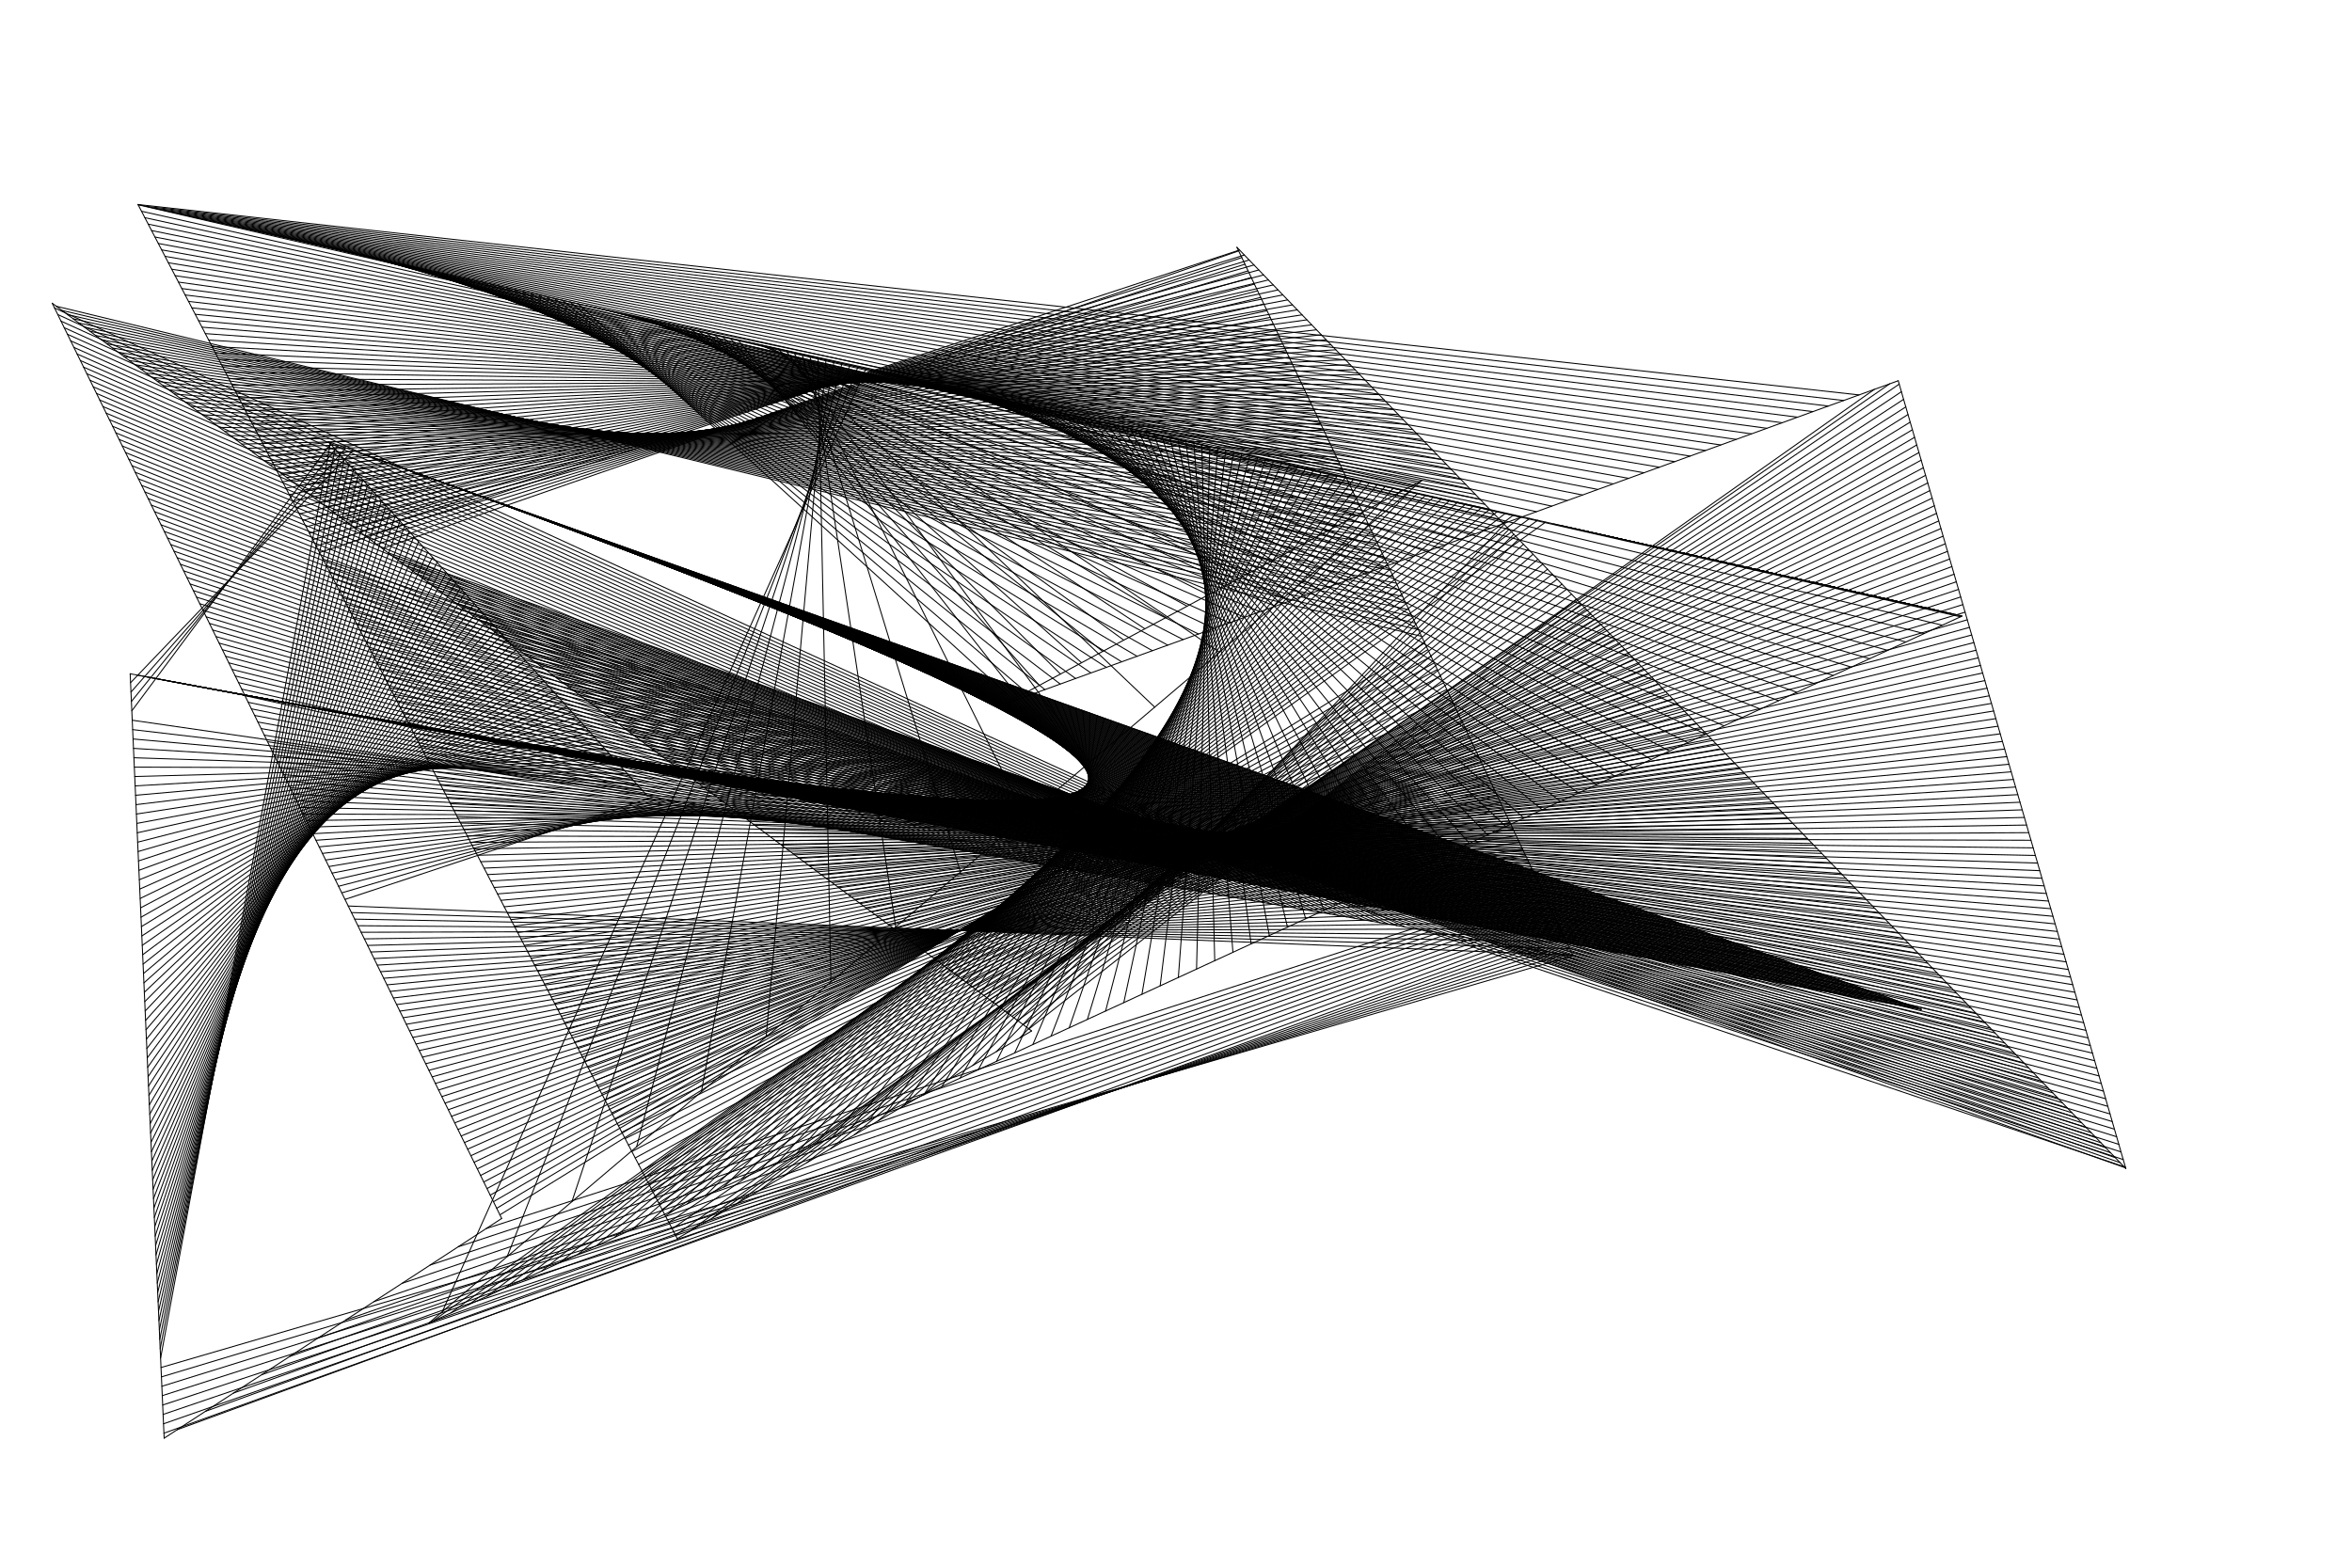 <?xml version="1.0"?>
<!DOCTYPE svg PUBLIC '-//W3C//DTD SVG 1.0//EN'
          'http://www.w3.org/TR/2001/REC-SVG-20010904/DTD/svg10.dtd'>
<svg xmlns:xlink="http://www.w3.org/1999/xlink" style="fill-opacity:1; color-rendering:auto; color-interpolation:auto; text-rendering:auto; stroke:black; stroke-linecap:square; stroke-miterlimit:10; shape-rendering:auto; stroke-opacity:1; fill:black; stroke-dasharray:none; font-weight:normal; stroke-width:1; font-family:'Dialog'; font-style:normal; stroke-linejoin:miter; font-size:12px; stroke-dashoffset:0; image-rendering:auto;" width="2400" height="1600" xmlns="http://www.w3.org/2000/svg"
><!--Generated by the Batik Graphics2D SVG Generator--><defs id="genericDefs"
  /><g
  ><g style="fill:white; stroke:white;"
    ><rect x="0" width="2400" height="1600" y="0" style="stroke:none;"
    /></g
    ><g style="stroke-linecap:round;"
    ><line y2="687.662" style="fill:none;" x1="1960.725" x2="132.825" y1="1030.254"
      /><line y2="1467.825" style="fill:none;" x1="132.825" x2="167.505" y1="687.662"
      /><line y2="1243.584" style="fill:none;" x1="167.505" x2="511.916" y1="1467.825"
      /><line y2="309.466" style="fill:none;" x1="511.916" x2="53.277" y1="1243.584"
      /><line y2="1052.191" style="fill:none;" x1="53.277" x2="1052.661" y1="309.466"
      /><line y2="1264.102" style="fill:none;" x1="1052.661" x2="691.085" y1="1052.191"
      /><line y2="208.697" style="fill:none;" x1="691.085" x2="140.799" y1="1264.102"
      /><line y2="628.748" style="fill:none;" x1="140.799" x2="2002.152" y1="208.697"
      /><line y2="1350.353" style="fill:none;" x1="2002.152" x2="437.547" y1="628.748"
      /><line y2="490.221" style="fill:none;" x1="437.547" x2="1451.062" y1="1350.353"
      /><line y2="719.173" style="fill:none;" x1="1451.062" x2="1023.764" y1="490.221"
      /><line y2="388.575" style="fill:none;" x1="1023.764" x2="1936.964" y1="719.173"
      /><line y2="1192.676" style="fill:none;" x1="1936.964" x2="2169.214" y1="388.575"
      /><line y2="252.415" style="fill:none;" x1="2169.214" x2="1262.172" y1="1192.676"
      /><line y2="975.781" style="fill:none;" x1="1262.172" x2="1605.411" y1="252.415"
      /><line y2="812.593" style="fill:none;" x1="1605.411" x2="660.79" y1="975.781"
      /><line y2="450.82" style="fill:none;" x1="660.79" x2="335.164" y1="812.593"
      /><line y2="1030.254" style="fill:none;" x1="335.164" x2="1960.725" y1="450.82"
      /><line y2="580.711" style="fill:none;" x1="1797.447" x2="1789.289" y1="582.553"
      /><line y2="582.553" style="fill:none;" x1="1789.289" x2="1797.447" y1="580.711"
      /><line y2="584.394" style="fill:none;" x1="1781.13" x2="1805.606" y1="578.87"
      /><line y2="586.235" style="fill:none;" x1="1772.971" x2="1813.765" y1="577.029"
      /><line y2="588.076" style="fill:none;" x1="1764.812" x2="1821.924" y1="575.188"
      /><line y2="589.917" style="fill:none;" x1="1756.654" x2="1830.083" y1="573.347"
      /><line y2="591.759" style="fill:none;" x1="1748.495" x2="1838.242" y1="571.505"
      /><line y2="593.6" style="fill:none;" x1="1740.336" x2="1846.4" y1="569.664"
      /><line y2="595.441" style="fill:none;" x1="1732.177" x2="1854.559" y1="567.823"
      /><line y2="597.282" style="fill:none;" x1="1724.018" x2="1862.718" y1="565.982"
      /><line y2="599.123" style="fill:none;" x1="1715.86" x2="1870.877" y1="564.141"
      /><line y2="600.965" style="fill:none;" x1="1707.701" x2="1879.036" y1="562.299"
      /><line y2="602.806" style="fill:none;" x1="1699.542" x2="1887.194" y1="560.458"
      /><line y2="604.647" style="fill:none;" x1="1691.383" x2="1895.353" y1="558.617"
      /><line y2="606.488" style="fill:none;" x1="1683.224" x2="1903.512" y1="556.776"
      /><line y2="608.329" style="fill:none;" x1="1675.065" x2="1911.671" y1="554.935"
      /><line y2="610.17" style="fill:none;" x1="1666.907" x2="1919.83" y1="553.093"
      /><line y2="612.012" style="fill:none;" x1="1658.748" x2="1927.988" y1="551.252"
      /><line y2="613.853" style="fill:none;" x1="1650.589" x2="1936.147" y1="549.411"
      /><line y2="615.694" style="fill:none;" x1="1642.43" x2="1944.306" y1="547.57"
      /><line y2="617.535" style="fill:none;" x1="1634.272" x2="1952.465" y1="545.729"
      /><line y2="619.376" style="fill:none;" x1="1626.113" x2="1960.624" y1="543.888"
      /><line y2="621.218" style="fill:none;" x1="1617.954" x2="1968.783" y1="542.046"
      /><line y2="623.059" style="fill:none;" x1="1609.795" x2="1976.941" y1="540.205"
      /><line y2="624.9" style="fill:none;" x1="1601.636" x2="1985.1" y1="538.364"
      /><line y2="626.741" style="fill:none;" x1="1593.477" x2="1993.259" y1="536.523"
      /><line y2="628.582" style="fill:none;" x1="1585.319" x2="2001.418" y1="534.682"
      /><line y2="1348.557" style="fill:none;" x1="1577.16" x2="441.443" y1="532.84"
      /><line y2="1339.997" style="fill:none;" x1="1569.001" x2="460.003" y1="530.999"
      /><line y2="1331.437" style="fill:none;" x1="1560.842" x2="478.563" y1="529.158"
      /><line y2="1322.877" style="fill:none;" x1="1552.684" x2="497.123" y1="527.317"
      /><line y2="1314.317" style="fill:none;" x1="1544.525" x2="515.683" y1="525.476"
      /><line y2="1305.757" style="fill:none;" x1="1536.366" x2="534.243" y1="523.634"
      /><line y2="1297.197" style="fill:none;" x1="1528.207" x2="552.803" y1="521.793"
      /><line y2="1288.637" style="fill:none;" x1="1520.048" x2="571.363" y1="519.952"
      /><line y2="1280.077" style="fill:none;" x1="1511.889" x2="589.923" y1="518.111"
      /><line y2="1271.517" style="fill:none;" x1="1503.731" x2="608.483" y1="516.269"
      /><line y2="1262.957" style="fill:none;" x1="1495.572" x2="627.043" y1="514.428"
      /><line y2="1254.397" style="fill:none;" x1="1487.413" x2="645.603" y1="512.587"
      /><line y2="1245.837" style="fill:none;" x1="1479.254" x2="664.163" y1="510.746"
      /><line y2="1237.277" style="fill:none;" x1="1471.095" x2="682.723" y1="508.905"
      /><line y2="1228.717" style="fill:none;" x1="1462.937" x2="701.283" y1="507.063"
      /><line y2="1220.157" style="fill:none;" x1="1454.778" x2="719.843" y1="505.222"
      /><line y2="1211.597" style="fill:none;" x1="1446.619" x2="738.403" y1="503.381"
      /><line y2="1203.037" style="fill:none;" x1="1438.46" x2="756.963" y1="501.54"
      /><line y2="1194.477" style="fill:none;" x1="1430.301" x2="775.523" y1="499.699"
      /><line y2="1185.917" style="fill:none;" x1="1422.143" x2="794.083" y1="497.858"
      /><line y2="1177.357" style="fill:none;" x1="1413.984" x2="812.643" y1="496.016"
      /><line y2="1168.797" style="fill:none;" x1="1405.825" x2="831.203" y1="494.175"
      /><line y2="1160.237" style="fill:none;" x1="1397.666" x2="849.763" y1="492.334"
      /><line y2="1151.677" style="fill:none;" x1="1389.507" x2="868.323" y1="490.493"
      /><line y2="1143.117" style="fill:none;" x1="1381.349" x2="886.883" y1="488.651"
      /><line y2="1134.557" style="fill:none;" x1="1373.19" x2="905.443" y1="486.81"
      /><line y2="1125.997" style="fill:none;" x1="1365.031" x2="924.003" y1="484.969"
      /><line y2="1117.438" style="fill:none;" x1="1356.872" x2="942.563" y1="483.128"
      /><line y2="1108.877" style="fill:none;" x1="1348.713" x2="961.123" y1="481.287"
      /><line y2="1100.318" style="fill:none;" x1="1340.555" x2="979.683" y1="479.445"
      /><line y2="1091.757" style="fill:none;" x1="1332.396" x2="998.243" y1="477.604"
      /><line y2="1083.198" style="fill:none;" x1="1324.237" x2="1016.803" y1="475.763"
      /><line y2="1074.638" style="fill:none;" x1="1316.078" x2="1035.363" y1="473.922"
      /><line y2="1066.078" style="fill:none;" x1="1307.919" x2="1053.923" y1="472.081"
      /><line y2="1057.518" style="fill:none;" x1="1299.761" x2="1072.482" y1="470.24"
      /><line y2="1048.958" style="fill:none;" x1="1291.602" x2="1091.043" y1="468.398"
      /><line y2="1040.398" style="fill:none;" x1="1283.443" x2="1109.602" y1="466.557"
      /><line y2="1031.838" style="fill:none;" x1="1275.284" x2="1128.162" y1="464.716"
      /><line y2="1023.278" style="fill:none;" x1="1267.125" x2="1146.723" y1="462.875"
      /><line y2="1014.718" style="fill:none;" x1="1258.967" x2="1165.283" y1="461.034"
      /><line y2="1006.158" style="fill:none;" x1="1250.808" x2="1183.842" y1="459.192"
      /><line y2="997.598" style="fill:none;" x1="1242.649" x2="1202.402" y1="457.351"
      /><line y2="989.038" style="fill:none;" x1="1234.49" x2="1220.962" y1="455.51"
      /><line y2="980.478" style="fill:none;" x1="1226.331" x2="1239.522" y1="453.669"
      /><line y2="971.918" style="fill:none;" x1="1218.172" x2="1258.082" y1="451.828"
      /><line y2="963.358" style="fill:none;" x1="1210.014" x2="1276.642" y1="449.986"
      /><line y2="954.798" style="fill:none;" x1="1201.855" x2="1295.202" y1="448.145"
      /><line y2="946.238" style="fill:none;" x1="1193.696" x2="1313.762" y1="446.304"
      /><line y2="937.678" style="fill:none;" x1="1185.537" x2="1332.322" y1="444.463"
      /><line y2="929.118" style="fill:none;" x1="1177.379" x2="1350.882" y1="442.622"
      /><line y2="920.558" style="fill:none;" x1="1169.22" x2="1369.442" y1="440.78"
      /><line y2="911.998" style="fill:none;" x1="1161.061" x2="1388.002" y1="438.939"
      /><line y2="903.438" style="fill:none;" x1="1152.902" x2="1406.562" y1="437.098"
      /><line y2="894.878" style="fill:none;" x1="1144.743" x2="1425.122" y1="435.257"
      /><line y2="886.318" style="fill:none;" x1="1136.584" x2="1443.682" y1="433.416"
      /><line y2="877.758" style="fill:none;" x1="1128.426" x2="1462.242" y1="431.574"
      /><line y2="869.198" style="fill:none;" x1="1120.267" x2="1480.802" y1="429.733"
      /><line y2="860.638" style="fill:none;" x1="1112.108" x2="1499.362" y1="427.892"
      /><line y2="852.078" style="fill:none;" x1="1103.949" x2="1517.922" y1="426.051"
      /><line y2="843.518" style="fill:none;" x1="1095.791" x2="1536.482" y1="424.21"
      /><line y2="834.958" style="fill:none;" x1="1087.632" x2="1555.042" y1="422.368"
      /><line y2="826.398" style="fill:none;" x1="1079.473" x2="1573.602" y1="420.527"
      /><line y2="817.838" style="fill:none;" x1="1071.314" x2="1592.162" y1="418.686"
      /><line y2="809.278" style="fill:none;" x1="1063.155" x2="1610.722" y1="416.845"
      /><line y2="800.718" style="fill:none;" x1="1054.996" x2="1629.282" y1="415.004"
      /><line y2="792.158" style="fill:none;" x1="1046.838" x2="1647.842" y1="413.163"
      /><line y2="783.598" style="fill:none;" x1="1038.679" x2="1666.402" y1="411.321"
      /><line y2="775.038" style="fill:none;" x1="1030.52" x2="1684.962" y1="409.48"
      /><line y2="766.479" style="fill:none;" x1="1022.361" x2="1703.522" y1="407.639"
      /><line y2="757.918" style="fill:none;" x1="1014.202" x2="1722.082" y1="405.798"
      /><line y2="749.359" style="fill:none;" x1="1006.044" x2="1740.641" y1="403.957"
      /><line y2="740.798" style="fill:none;" x1="997.885" x2="1759.202" y1="402.115"
      /><line y2="732.239" style="fill:none;" x1="989.726" x2="1777.762" y1="400.274"
      /><line y2="723.679" style="fill:none;" x1="981.567" x2="1796.322" y1="398.433"
      /><line y2="715.119" style="fill:none;" x1="973.408" x2="1814.881" y1="396.592"
      /><line y2="706.558" style="fill:none;" x1="965.25" x2="1833.442" y1="394.75"
      /><line y2="697.999" style="fill:none;" x1="957.091" x2="1852.002" y1="392.909"
      /><line y2="689.439" style="fill:none;" x1="948.932" x2="1870.561" y1="391.068"
      /><line y2="680.879" style="fill:none;" x1="940.773" x2="1889.122" y1="389.227"
      /><line y2="672.319" style="fill:none;" x1="932.614" x2="1907.681" y1="387.386"
      /><line y2="663.759" style="fill:none;" x1="924.456" x2="1926.242" y1="385.545"
      /><line y2="655.199" style="fill:none;" x1="916.297" x2="1944.801" y1="383.703"
      /><line y2="646.639" style="fill:none;" x1="908.138" x2="1963.362" y1="381.862"
      /><line y2="638.079" style="fill:none;" x1="899.979" x2="1981.921" y1="380.021"
      /><line y2="629.519" style="fill:none;" x1="891.82" x2="2000.481" y1="378.18"
      /><line y2="1338.58" style="fill:none;" x1="883.662" x2="451.419" y1="376.339"
      /><line y2="1282.502" style="fill:none;" x1="875.503" x2="517.497" y1="374.497"
      /><line y2="1226.424" style="fill:none;" x1="867.344" x2="583.574" y1="372.656"
      /><line y2="1170.347" style="fill:none;" x1="859.185" x2="649.653" y1="370.815"
      /><line y2="1114.269" style="fill:none;" x1="851.026" x2="715.73" y1="368.974"
      /><line y2="1058.191" style="fill:none;" x1="842.868" x2="781.808" y1="367.133"
      /><line y2="1002.114" style="fill:none;" x1="834.709" x2="847.885" y1="365.291"
      /><line y2="946.036" style="fill:none;" x1="826.55" x2="913.964" y1="363.45"
      /><line y2="889.958" style="fill:none;" x1="818.391" x2="980.041" y1="361.609"
      /><line y2="833.88" style="fill:none;" x1="810.232" x2="1046.119" y1="359.768"
      /><line y2="777.803" style="fill:none;" x1="802.073" x2="1112.196" y1="357.927"
      /><line y2="721.725" style="fill:none;" x1="793.915" x2="1178.275" y1="356.085"
      /><line y2="665.647" style="fill:none;" x1="785.756" x2="1244.352" y1="354.244"
      /><line y2="609.569" style="fill:none;" x1="777.597" x2="1310.43" y1="352.403"
      /><line y2="553.491" style="fill:none;" x1="769.438" x2="1376.507" y1="350.562"
      /><line y2="497.414" style="fill:none;" x1="761.279" x2="1442.586" y1="348.721"
      /><line y2="711.021" style="fill:none;" x1="753.121" x2="1038.979" y1="346.879"
      /><line y2="699.478" style="fill:none;" x1="744.962" x2="1060.522" y1="345.038"
      /><line y2="687.935" style="fill:none;" x1="736.803" x2="1082.065" y1="343.197"
      /><line y2="676.392" style="fill:none;" x1="728.644" x2="1103.608" y1="341.356"
      /><line y2="664.848" style="fill:none;" x1="720.485" x2="1125.152" y1="339.515"
      /><line y2="653.305" style="fill:none;" x1="712.327" x2="1146.695" y1="337.673"
      /><line y2="641.762" style="fill:none;" x1="704.168" x2="1168.238" y1="335.832"
      /><line y2="630.219" style="fill:none;" x1="696.009" x2="1189.781" y1="333.991"
      /><line y2="618.676" style="fill:none;" x1="687.85" x2="1211.324" y1="332.15"
      /><line y2="607.133" style="fill:none;" x1="679.691" x2="1232.867" y1="330.309"
      /><line y2="595.59" style="fill:none;" x1="671.533" x2="1254.41" y1="328.467"
      /><line y2="584.047" style="fill:none;" x1="663.374" x2="1275.954" y1="326.626"
      /><line y2="572.503" style="fill:none;" x1="655.215" x2="1297.497" y1="324.785"
      /><line y2="560.96" style="fill:none;" x1="647.056" x2="1319.04" y1="322.944"
      /><line y2="549.417" style="fill:none;" x1="638.897" x2="1340.583" y1="321.103"
      /><line y2="537.874" style="fill:none;" x1="630.739" x2="1362.126" y1="319.261"
      /><line y2="526.331" style="fill:none;" x1="622.58" x2="1383.669" y1="317.42"
      /><line y2="514.788" style="fill:none;" x1="614.421" x2="1405.213" y1="315.579"
      /><line y2="503.245" style="fill:none;" x1="606.262" x2="1426.756" y1="313.738"
      /><line y2="491.701" style="fill:none;" x1="598.103" x2="1448.299" y1="311.897"
      /><line y2="715.166" style="fill:none;" x1="589.945" x2="1034.834" y1="310.055"
      /><line y2="709.491" style="fill:none;" x1="581.786" x2="1050.509" y1="308.214"
      /><line y2="703.817" style="fill:none;" x1="573.627" x2="1066.183" y1="306.373"
      /><line y2="698.142" style="fill:none;" x1="565.468" x2="1081.858" y1="304.532"
      /><line y2="692.468" style="fill:none;" x1="557.309" x2="1097.532" y1="302.691"
      /><line y2="686.793" style="fill:none;" x1="549.151" x2="1113.207" y1="300.849"
      /><line y2="681.119" style="fill:none;" x1="540.992" x2="1128.881" y1="299.008"
      /><line y2="675.444" style="fill:none;" x1="532.833" x2="1144.556" y1="297.167"
      /><line y2="669.77" style="fill:none;" x1="524.674" x2="1160.23" y1="295.326"
      /><line y2="664.095" style="fill:none;" x1="516.515" x2="1175.905" y1="293.485"
      /><line y2="658.421" style="fill:none;" x1="508.356" x2="1191.58" y1="291.644"
      /><line y2="652.746" style="fill:none;" x1="500.198" x2="1207.254" y1="289.802"
      /><line y2="647.072" style="fill:none;" x1="492.039" x2="1222.929" y1="287.961"
      /><line y2="641.397" style="fill:none;" x1="483.88" x2="1238.603" y1="286.12"
      /><line y2="635.722" style="fill:none;" x1="475.721" x2="1254.278" y1="284.279"
      /><line y2="630.048" style="fill:none;" x1="467.562" x2="1269.952" y1="282.438"
      /><line y2="624.374" style="fill:none;" x1="459.404" x2="1285.627" y1="280.596"
      /><line y2="618.699" style="fill:none;" x1="451.245" x2="1301.301" y1="278.755"
      /><line y2="613.024" style="fill:none;" x1="443.086" x2="1316.976" y1="276.914"
      /><line y2="607.35" style="fill:none;" x1="434.927" x2="1332.65" y1="275.073"
      /><line y2="601.675" style="fill:none;" x1="426.769" x2="1348.325" y1="273.231"
      /><line y2="596.001" style="fill:none;" x1="418.61" x2="1363.999" y1="271.39"
      /><line y2="590.326" style="fill:none;" x1="410.451" x2="1379.674" y1="269.549"
      /><line y2="584.652" style="fill:none;" x1="402.292" x2="1395.348" y1="267.708"
      /><line y2="578.977" style="fill:none;" x1="394.133" x2="1411.023" y1="265.867"
      /><line y2="573.303" style="fill:none;" x1="385.974" x2="1426.697" y1="264.026"
      /><line y2="567.628" style="fill:none;" x1="377.816" x2="1442.372" y1="262.184"
      /><line y2="561.954" style="fill:none;" x1="369.657" x2="1458.046" y1="260.343"
      /><line y2="556.279" style="fill:none;" x1="361.498" x2="1473.721" y1="258.502"
      /><line y2="550.605" style="fill:none;" x1="353.339" x2="1489.396" y1="256.661"
      /><line y2="544.93" style="fill:none;" x1="345.18" x2="1505.07" y1="254.82"
      /><line y2="539.256" style="fill:none;" x1="337.022" x2="1520.745" y1="252.978"
      /><line y2="533.581" style="fill:none;" x1="328.863" x2="1536.419" y1="251.137"
      /><line y2="527.907" style="fill:none;" x1="320.704" x2="1552.094" y1="249.296"
      /><line y2="522.232" style="fill:none;" x1="312.545" x2="1567.768" y1="247.455"
      /><line y2="516.558" style="fill:none;" x1="304.386" x2="1583.443" y1="245.614"
      /><line y2="510.883" style="fill:none;" x1="296.228" x2="1599.117" y1="243.772"
      /><line y2="505.208" style="fill:none;" x1="288.069" x2="1614.792" y1="241.931"
      /><line y2="499.534" style="fill:none;" x1="279.91" x2="1630.466" y1="240.09"
      /><line y2="493.859" style="fill:none;" x1="271.751" x2="1646.141" y1="238.249"
      /><line y2="488.185" style="fill:none;" x1="263.592" x2="1661.815" y1="236.408"
      /><line y2="482.51" style="fill:none;" x1="255.434" x2="1677.49" y1="234.566"
      /><line y2="476.836" style="fill:none;" x1="247.275" x2="1693.164" y1="232.725"
      /><line y2="471.161" style="fill:none;" x1="239.116" x2="1708.839" y1="230.884"
      /><line y2="465.487" style="fill:none;" x1="230.957" x2="1724.513" y1="229.043"
      /><line y2="459.812" style="fill:none;" x1="222.798" x2="1740.188" y1="227.202"
      /><line y2="454.138" style="fill:none;" x1="214.64" x2="1755.862" y1="225.36"
      /><line y2="448.463" style="fill:none;" x1="206.481" x2="1771.537" y1="223.519"
      /><line y2="442.789" style="fill:none;" x1="198.322" x2="1787.211" y1="221.678"
      /><line y2="437.114" style="fill:none;" x1="190.163" x2="1802.886" y1="219.837"
      /><line y2="431.44" style="fill:none;" x1="182.004" x2="1818.56" y1="217.996"
      /><line y2="425.765" style="fill:none;" x1="173.846" x2="1834.235" y1="216.154"
      /><line y2="420.091" style="fill:none;" x1="165.687" x2="1849.91" y1="214.313"
      /><line y2="414.416" style="fill:none;" x1="157.528" x2="1865.584" y1="212.472"
      /><line y2="408.741" style="fill:none;" x1="149.369" x2="1881.258" y1="210.631"
      /><line y2="403.067" style="fill:none;" x1="141.21" x2="1896.933" y1="208.79"
      /><line y2="397.392" style="fill:none;" x1="689.308" x2="1912.608" y1="1260.693"
      /><line y2="391.718" style="fill:none;" x1="685.881" x2="1928.282" y1="1254.12"
      /><line y2="392.037" style="fill:none;" x1="682.453" x2="1937.963" y1="1247.547"
      /><line y2="399.796" style="fill:none;" x1="679.026" x2="1940.205" y1="1240.974"
      /><line y2="407.555" style="fill:none;" x1="675.599" x2="1942.446" y1="1234.401"
      /><line y2="415.313" style="fill:none;" x1="672.172" x2="1944.687" y1="1227.828"
      /><line y2="423.072" style="fill:none;" x1="668.745" x2="1946.928" y1="1221.255"
      /><line y2="430.832" style="fill:none;" x1="665.318" x2="1949.169" y1="1214.682"
      /><line y2="438.59" style="fill:none;" x1="661.891" x2="1951.41" y1="1208.109"
      /><line y2="446.349" style="fill:none;" x1="658.464" x2="1953.65" y1="1201.536"
      /><line y2="454.108" style="fill:none;" x1="655.037" x2="1955.892" y1="1194.964"
      /><line y2="461.867" style="fill:none;" x1="651.61" x2="1958.133" y1="1188.39"
      /><line y2="469.626" style="fill:none;" x1="648.182" x2="1960.374" y1="1181.818"
      /><line y2="477.385" style="fill:none;" x1="644.755" x2="1962.615" y1="1175.245"
      /><line y2="485.144" style="fill:none;" x1="641.328" x2="1964.856" y1="1168.672"
      /><line y2="492.903" style="fill:none;" x1="637.901" x2="1967.097" y1="1162.099"
      /><line y2="500.662" style="fill:none;" x1="634.474" x2="1969.338" y1="1155.526"
      /><line y2="508.421" style="fill:none;" x1="631.047" x2="1971.579" y1="1148.953"
      /><line y2="516.18" style="fill:none;" x1="627.62" x2="1973.82" y1="1142.38"
      /><line y2="523.939" style="fill:none;" x1="624.193" x2="1976.061" y1="1135.807"
      /><line y2="531.698" style="fill:none;" x1="620.766" x2="1978.302" y1="1129.234"
      /><line y2="539.457" style="fill:none;" x1="617.339" x2="1980.543" y1="1122.661"
      /><line y2="547.216" style="fill:none;" x1="613.912" x2="1982.784" y1="1116.089"
      /><line y2="554.975" style="fill:none;" x1="610.484" x2="1985.025" y1="1109.516"
      /><line y2="562.734" style="fill:none;" x1="607.057" x2="1987.266" y1="1102.943"
      /><line y2="570.493" style="fill:none;" x1="603.63" x2="1989.507" y1="1096.37"
      /><line y2="578.252" style="fill:none;" x1="600.203" x2="1991.748" y1="1089.797"
      /><line y2="586.01" style="fill:none;" x1="596.776" x2="1993.989" y1="1083.224"
      /><line y2="593.77" style="fill:none;" x1="593.349" x2="1996.23" y1="1076.651"
      /><line y2="601.529" style="fill:none;" x1="589.922" x2="1998.472" y1="1070.078"
      /><line y2="609.287" style="fill:none;" x1="586.495" x2="2000.713" y1="1063.505"
      /><line y2="617.046" style="fill:none;" x1="583.068" x2="2002.954" y1="1056.932"
      /><line y2="624.806" style="fill:none;" x1="579.641" x2="2005.195" y1="1050.36"
      /><line y2="632.564" style="fill:none;" x1="576.213" x2="2007.436" y1="1043.787"
      /><line y2="640.323" style="fill:none;" x1="572.786" x2="2009.677" y1="1037.214"
      /><line y2="648.082" style="fill:none;" x1="569.359" x2="2011.918" y1="1030.641"
      /><line y2="655.841" style="fill:none;" x1="565.932" x2="2014.159" y1="1024.068"
      /><line y2="663.6" style="fill:none;" x1="562.505" x2="2016.4" y1="1017.495"
      /><line y2="671.359" style="fill:none;" x1="559.078" x2="2018.641" y1="1010.922"
      /><line y2="679.118" style="fill:none;" x1="555.651" x2="2020.882" y1="1004.349"
      /><line y2="686.877" style="fill:none;" x1="552.224" x2="2023.123" y1="997.776"
      /><line y2="694.636" style="fill:none;" x1="548.797" x2="2025.364" y1="991.203"
      /><line y2="702.395" style="fill:none;" x1="545.37" x2="2027.605" y1="984.63"
      /><line y2="710.154" style="fill:none;" x1="541.942" x2="2029.846" y1="978.058"
      /><line y2="717.913" style="fill:none;" x1="538.515" x2="2032.087" y1="971.485"
      /><line y2="725.672" style="fill:none;" x1="535.088" x2="2034.328" y1="964.912"
      /><line y2="733.431" style="fill:none;" x1="531.661" x2="2036.569" y1="958.339"
      /><line y2="741.19" style="fill:none;" x1="528.234" x2="2038.81" y1="951.766"
      /><line y2="748.949" style="fill:none;" x1="524.807" x2="2041.051" y1="945.193"
      /><line y2="756.708" style="fill:none;" x1="521.38" x2="2043.292" y1="938.62"
      /><line y2="764.467" style="fill:none;" x1="517.953" x2="2045.533" y1="932.047"
      /><line y2="772.226" style="fill:none;" x1="514.526" x2="2047.774" y1="925.474"
      /><line y2="779.985" style="fill:none;" x1="511.099" x2="2050.015" y1="918.901"
      /><line y2="787.743" style="fill:none;" x1="507.671" x2="2052.257" y1="912.329"
      /><line y2="795.503" style="fill:none;" x1="504.244" x2="2054.498" y1="905.756"
      /><line y2="803.261" style="fill:none;" x1="500.817" x2="2056.739" y1="899.183"
      /><line y2="811.02" style="fill:none;" x1="497.39" x2="2058.98" y1="892.61"
      /><line y2="818.779" style="fill:none;" x1="493.963" x2="2061.221" y1="886.037"
      /><line y2="826.538" style="fill:none;" x1="490.536" x2="2063.462" y1="879.464"
      /><line y2="834.297" style="fill:none;" x1="487.109" x2="2065.703" y1="872.891"
      /><line y2="842.056" style="fill:none;" x1="483.682" x2="2067.944" y1="866.318"
      /><line y2="849.815" style="fill:none;" x1="480.255" x2="2070.185" y1="859.745"
      /><line y2="857.574" style="fill:none;" x1="476.828" x2="2072.426" y1="853.172"
      /><line y2="865.333" style="fill:none;" x1="473.401" x2="2074.667" y1="846.6"
      /><line y2="873.092" style="fill:none;" x1="469.973" x2="2076.908" y1="840.027"
      /><line y2="880.851" style="fill:none;" x1="466.546" x2="2079.149" y1="833.454"
      /><line y2="888.61" style="fill:none;" x1="463.119" x2="2081.39" y1="826.881"
      /><line y2="896.369" style="fill:none;" x1="459.692" x2="2083.631" y1="820.308"
      /><line y2="904.128" style="fill:none;" x1="456.265" x2="2085.872" y1="813.735"
      /><line y2="911.887" style="fill:none;" x1="452.838" x2="2088.113" y1="807.162"
      /><line y2="919.646" style="fill:none;" x1="449.411" x2="2090.354" y1="800.589"
      /><line y2="927.405" style="fill:none;" x1="445.984" x2="2092.595" y1="794.016"
      /><line y2="935.164" style="fill:none;" x1="442.557" x2="2094.836" y1="787.443"
      /><line y2="942.923" style="fill:none;" x1="439.13" x2="2097.077" y1="780.87"
      /><line y2="950.682" style="fill:none;" x1="435.702" x2="2099.319" y1="774.298"
      /><line y2="958.441" style="fill:none;" x1="432.275" x2="2101.56" y1="767.725"
      /><line y2="966.2" style="fill:none;" x1="428.848" x2="2103.801" y1="761.152"
      /><line y2="973.958" style="fill:none;" x1="425.421" x2="2106.041" y1="754.579"
      /><line y2="981.717" style="fill:none;" x1="421.994" x2="2108.283" y1="748.006"
      /><line y2="989.476" style="fill:none;" x1="418.567" x2="2110.524" y1="741.433"
      /><line y2="997.235" style="fill:none;" x1="415.14" x2="2112.765" y1="734.86"
      /><line y2="1004.994" style="fill:none;" x1="411.713" x2="2115.006" y1="728.287"
      /><line y2="1012.753" style="fill:none;" x1="408.286" x2="2117.247" y1="721.714"
      /><line y2="1020.512" style="fill:none;" x1="404.859" x2="2119.488" y1="715.141"
      /><line y2="1028.271" style="fill:none;" x1="401.431" x2="2121.729" y1="708.569"
      /><line y2="1036.03" style="fill:none;" x1="398.004" x2="2123.97" y1="701.996"
      /><line y2="1043.789" style="fill:none;" x1="394.577" x2="2126.211" y1="695.423"
      /><line y2="1051.548" style="fill:none;" x1="391.15" x2="2128.452" y1="688.85"
      /><line y2="1059.307" style="fill:none;" x1="387.723" x2="2130.693" y1="682.277"
      /><line y2="1067.066" style="fill:none;" x1="384.296" x2="2132.934" y1="675.704"
      /><line y2="1074.825" style="fill:none;" x1="380.869" x2="2135.175" y1="669.131"
      /><line y2="1082.584" style="fill:none;" x1="377.442" x2="2137.416" y1="662.558"
      /><line y2="1090.343" style="fill:none;" x1="374.015" x2="2139.657" y1="655.985"
      /><line y2="1098.102" style="fill:none;" x1="370.588" x2="2141.898" y1="649.413"
      /><line y2="1105.861" style="fill:none;" x1="367.161" x2="2144.139" y1="642.84"
      /><line y2="1113.62" style="fill:none;" x1="363.733" x2="2146.38" y1="636.267"
      /><line y2="1121.379" style="fill:none;" x1="360.306" x2="2148.622" y1="629.694"
      /><line y2="1129.138" style="fill:none;" x1="356.879" x2="2150.863" y1="623.121"
      /><line y2="1136.897" style="fill:none;" x1="353.452" x2="2153.104" y1="616.548"
      /><line y2="1144.656" style="fill:none;" x1="350.025" x2="2155.345" y1="609.975"
      /><line y2="1152.414" style="fill:none;" x1="346.598" x2="2157.586" y1="603.402"
      /><line y2="1160.173" style="fill:none;" x1="343.171" x2="2159.827" y1="596.829"
      /><line y2="1167.932" style="fill:none;" x1="339.744" x2="2162.068" y1="590.256"
      /><line y2="1175.691" style="fill:none;" x1="336.317" x2="2164.309" y1="583.683"
      /><line y2="1183.45" style="fill:none;" x1="332.889" x2="2166.55" y1="577.111"
      /><line y2="1191.209" style="fill:none;" x1="329.462" x2="2168.791" y1="570.538"
      /><line y2="255.17" style="fill:none;" x1="326.035" x2="1264.83" y1="563.965"
      /><line y2="260.26" style="fill:none;" x1="322.608" x2="1269.74" y1="557.392"
      /><line y2="265.35" style="fill:none;" x1="319.181" x2="1274.65" y1="550.819"
      /><line y2="270.44" style="fill:none;" x1="315.754" x2="1279.561" y1="544.246"
      /><line y2="275.529" style="fill:none;" x1="312.327" x2="1284.47" y1="537.673"
      /><line y2="280.619" style="fill:none;" x1="308.9" x2="1289.381" y1="531.1"
      /><line y2="285.709" style="fill:none;" x1="305.473" x2="1294.291" y1="524.527"
      /><line y2="290.799" style="fill:none;" x1="302.046" x2="1299.201" y1="517.954"
      /><line y2="295.889" style="fill:none;" x1="298.618" x2="1304.111" y1="511.382"
      /><line y2="300.979" style="fill:none;" x1="295.191" x2="1309.021" y1="504.809"
      /><line y2="306.069" style="fill:none;" x1="291.764" x2="1313.931" y1="498.236"
      /><line y2="311.159" style="fill:none;" x1="288.337" x2="1318.841" y1="491.663"
      /><line y2="316.249" style="fill:none;" x1="284.91" x2="1323.751" y1="485.09"
      /><line y2="321.339" style="fill:none;" x1="281.483" x2="1328.661" y1="478.517"
      /><line y2="326.428" style="fill:none;" x1="278.056" x2="1333.571" y1="471.944"
      /><line y2="331.518" style="fill:none;" x1="274.629" x2="1338.482" y1="465.371"
      /><line y2="336.608" style="fill:none;" x1="271.202" x2="1343.392" y1="458.798"
      /><line y2="341.698" style="fill:none;" x1="267.775" x2="1348.302" y1="452.225"
      /><line y2="346.788" style="fill:none;" x1="264.348" x2="1353.212" y1="445.652"
      /><line y2="351.878" style="fill:none;" x1="260.92" x2="1358.122" y1="439.08"
      /><line y2="356.968" style="fill:none;" x1="257.493" x2="1363.032" y1="432.507"
      /><line y2="362.058" style="fill:none;" x1="254.066" x2="1367.942" y1="425.934"
      /><line y2="367.148" style="fill:none;" x1="250.639" x2="1372.852" y1="419.361"
      /><line y2="372.238" style="fill:none;" x1="247.212" x2="1377.762" y1="412.788"
      /><line y2="377.328" style="fill:none;" x1="243.785" x2="1382.672" y1="406.215"
      /><line y2="382.418" style="fill:none;" x1="240.358" x2="1387.582" y1="399.642"
      /><line y2="387.507" style="fill:none;" x1="236.931" x2="1392.493" y1="393.069"
      /><line y2="392.597" style="fill:none;" x1="233.504" x2="1397.403" y1="386.496"
      /><line y2="397.687" style="fill:none;" x1="230.077" x2="1402.313" y1="379.923"
      /><line y2="402.777" style="fill:none;" x1="226.649" x2="1407.223" y1="373.351"
      /><line y2="407.867" style="fill:none;" x1="223.222" x2="1412.133" y1="366.778"
      /><line y2="412.957" style="fill:none;" x1="219.795" x2="1417.043" y1="360.205"
      /><line y2="418.047" style="fill:none;" x1="216.368" x2="1421.953" y1="353.632"
      /><line y2="423.137" style="fill:none;" x1="212.941" x2="1426.863" y1="347.059"
      /><line y2="428.227" style="fill:none;" x1="209.514" x2="1431.773" y1="340.486"
      /><line y2="433.317" style="fill:none;" x1="206.087" x2="1436.683" y1="333.913"
      /><line y2="438.407" style="fill:none;" x1="202.66" x2="1441.593" y1="327.34"
      /><line y2="443.497" style="fill:none;" x1="199.233" x2="1446.503" y1="320.767"
      /><line y2="448.586" style="fill:none;" x1="195.805" x2="1451.414" y1="314.195"
      /><line y2="453.676" style="fill:none;" x1="192.378" x2="1456.324" y1="307.622"
      /><line y2="458.766" style="fill:none;" x1="188.951" x2="1461.234" y1="301.049"
      /><line y2="463.856" style="fill:none;" x1="185.524" x2="1466.144" y1="294.476"
      /><line y2="468.946" style="fill:none;" x1="182.097" x2="1471.054" y1="287.903"
      /><line y2="474.036" style="fill:none;" x1="178.67" x2="1475.964" y1="281.33"
      /><line y2="479.126" style="fill:none;" x1="175.243" x2="1480.874" y1="274.757"
      /><line y2="484.216" style="fill:none;" x1="171.816" x2="1485.784" y1="268.184"
      /><line y2="489.306" style="fill:none;" x1="168.389" x2="1490.694" y1="261.611"
      /><line y2="494.396" style="fill:none;" x1="164.962" x2="1495.604" y1="255.038"
      /><line y2="499.486" style="fill:none;" x1="161.535" x2="1500.514" y1="248.465"
      /><line y2="504.575" style="fill:none;" x1="158.107" x2="1505.424" y1="241.893"
      /><line y2="509.665" style="fill:none;" x1="154.68" x2="1510.335" y1="235.32"
      /><line y2="514.755" style="fill:none;" x1="151.253" x2="1515.245" y1="228.747"
      /><line y2="519.845" style="fill:none;" x1="147.826" x2="1520.155" y1="222.174"
      /><line y2="524.935" style="fill:none;" x1="144.399" x2="1525.065" y1="215.601"
      /><line y2="530.025" style="fill:none;" x1="140.972" x2="1529.975" y1="209.028"
      /><line y2="535.115" style="fill:none;" x1="1040.938" x2="1534.885" y1="1059.062"
      /><line y2="540.205" style="fill:none;" x1="1016.779" x2="1539.795" y1="1073.22"
      /><line y2="545.295" style="fill:none;" x1="992.62" x2="1544.705" y1="1087.38"
      /><line y2="550.385" style="fill:none;" x1="968.461" x2="1549.615" y1="1101.539"
      /><line y2="555.475" style="fill:none;" x1="944.302" x2="1554.525" y1="1115.698"
      /><line y2="560.564" style="fill:none;" x1="920.143" x2="1559.436" y1="1129.857"
      /><line y2="565.654" style="fill:none;" x1="895.984" x2="1564.346" y1="1144.016"
      /><line y2="570.744" style="fill:none;" x1="871.825" x2="1569.256" y1="1158.175"
      /><line y2="575.834" style="fill:none;" x1="847.666" x2="1574.166" y1="1172.334"
      /><line y2="580.924" style="fill:none;" x1="823.507" x2="1579.076" y1="1186.493"
      /><line y2="586.014" style="fill:none;" x1="799.348" x2="1583.986" y1="1200.652"
      /><line y2="591.104" style="fill:none;" x1="775.189" x2="1588.896" y1="1214.811"
      /><line y2="596.194" style="fill:none;" x1="751.03" x2="1593.806" y1="1228.97"
      /><line y2="601.284" style="fill:none;" x1="726.871" x2="1598.716" y1="1243.129"
      /><line y2="606.374" style="fill:none;" x1="702.712" x2="1603.626" y1="1257.288"
      /><line y2="611.464" style="fill:none;" x1="1049.877" x2="1608.536" y1="1050.123"
      /><line y2="616.553" style="fill:none;" x1="1044.141" x2="1613.446" y1="1045.859"
      /><line y2="621.644" style="fill:none;" x1="1038.404" x2="1618.357" y1="1041.596"
      /><line y2="626.733" style="fill:none;" x1="1032.667" x2="1623.267" y1="1037.333"
      /><line y2="631.823" style="fill:none;" x1="1026.931" x2="1628.177" y1="1033.069"
      /><line y2="636.913" style="fill:none;" x1="1021.194" x2="1633.087" y1="1028.806"
      /><line y2="642.003" style="fill:none;" x1="1015.457" x2="1637.997" y1="1024.543"
      /><line y2="647.093" style="fill:none;" x1="1009.721" x2="1642.907" y1="1020.279"
      /><line y2="652.183" style="fill:none;" x1="1003.984" x2="1647.817" y1="1016.016"
      /><line y2="657.273" style="fill:none;" x1="998.248" x2="1652.727" y1="1011.752"
      /><line y2="662.363" style="fill:none;" x1="992.511" x2="1657.637" y1="1007.489"
      /><line y2="667.453" style="fill:none;" x1="986.774" x2="1662.547" y1="1003.226"
      /><line y2="672.543" style="fill:none;" x1="981.038" x2="1667.457" y1="998.962"
      /><line y2="677.633" style="fill:none;" x1="975.301" x2="1672.367" y1="994.699"
      /><line y2="682.722" style="fill:none;" x1="969.564" x2="1677.278" y1="990.436"
      /><line y2="687.812" style="fill:none;" x1="963.828" x2="1682.188" y1="986.172"
      /><line y2="692.902" style="fill:none;" x1="958.091" x2="1687.098" y1="981.909"
      /><line y2="697.992" style="fill:none;" x1="952.355" x2="1692.008" y1="977.645"
      /><line y2="703.082" style="fill:none;" x1="946.618" x2="1696.918" y1="973.382"
      /><line y2="708.172" style="fill:none;" x1="940.881" x2="1701.828" y1="969.119"
      /><line y2="713.262" style="fill:none;" x1="935.145" x2="1706.738" y1="964.855"
      /><line y2="718.352" style="fill:none;" x1="929.408" x2="1711.648" y1="960.592"
      /><line y2="723.442" style="fill:none;" x1="923.671" x2="1716.558" y1="956.329"
      /><line y2="728.532" style="fill:none;" x1="917.935" x2="1721.468" y1="952.065"
      /><line y2="733.621" style="fill:none;" x1="912.198" x2="1726.378" y1="947.802"
      /><line y2="738.712" style="fill:none;" x1="906.461" x2="1731.289" y1="943.538"
      /><line y2="743.801" style="fill:none;" x1="900.725" x2="1736.199" y1="939.275"
      /><line y2="748.891" style="fill:none;" x1="894.988" x2="1741.109" y1="935.012"
      /><line y2="753.981" style="fill:none;" x1="889.252" x2="1746.019" y1="930.748"
      /><line y2="759.071" style="fill:none;" x1="883.515" x2="1750.929" y1="926.485"
      /><line y2="764.161" style="fill:none;" x1="877.778" x2="1755.839" y1="922.222"
      /><line y2="769.251" style="fill:none;" x1="872.042" x2="1760.749" y1="917.958"
      /><line y2="774.341" style="fill:none;" x1="866.305" x2="1765.659" y1="913.695"
      /><line y2="779.431" style="fill:none;" x1="860.568" x2="1770.569" y1="909.432"
      /><line y2="784.521" style="fill:none;" x1="854.832" x2="1775.479" y1="905.168"
      /><line y2="789.611" style="fill:none;" x1="849.095" x2="1780.389" y1="900.905"
      /><line y2="794.701" style="fill:none;" x1="843.359" x2="1785.299" y1="896.641"
      /><line y2="799.79" style="fill:none;" x1="837.622" x2="1790.209" y1="892.378"
      /><line y2="804.88" style="fill:none;" x1="831.885" x2="1795.12" y1="888.115"
      /><line y2="809.97" style="fill:none;" x1="826.149" x2="1800.03" y1="883.851"
      /><line y2="815.06" style="fill:none;" x1="820.412" x2="1804.94" y1="879.588"
      /><line y2="820.15" style="fill:none;" x1="814.675" x2="1809.85" y1="875.325"
      /><line y2="825.24" style="fill:none;" x1="808.939" x2="1814.76" y1="871.061"
      /><line y2="830.33" style="fill:none;" x1="803.202" x2="1819.67" y1="866.798"
      /><line y2="835.42" style="fill:none;" x1="797.466" x2="1824.58" y1="862.534"
      /><line y2="840.51" style="fill:none;" x1="791.729" x2="1829.49" y1="858.271"
      /><line y2="845.6" style="fill:none;" x1="785.992" x2="1834.4" y1="854.008"
      /><line y2="850.689" style="fill:none;" x1="780.256" x2="1839.31" y1="849.744"
      /><line y2="855.779" style="fill:none;" x1="774.519" x2="1844.221" y1="845.481"
      /><line y2="860.869" style="fill:none;" x1="768.782" x2="1849.13" y1="841.218"
      /><line y2="865.959" style="fill:none;" x1="763.046" x2="1854.041" y1="836.954"
      /><line y2="871.049" style="fill:none;" x1="757.309" x2="1858.951" y1="832.691"
      /><line y2="876.139" style="fill:none;" x1="751.572" x2="1863.861" y1="828.428"
      /><line y2="881.229" style="fill:none;" x1="745.836" x2="1868.771" y1="824.164"
      /><line y2="886.319" style="fill:none;" x1="740.099" x2="1873.681" y1="819.901"
      /><line y2="891.409" style="fill:none;" x1="734.362" x2="1878.591" y1="815.637"
      /><line y2="896.499" style="fill:none;" x1="728.626" x2="1883.501" y1="811.374"
      /><line y2="901.589" style="fill:none;" x1="722.889" x2="1888.411" y1="807.111"
      /><line y2="906.679" style="fill:none;" x1="717.153" x2="1893.321" y1="802.847"
      /><line y2="911.769" style="fill:none;" x1="711.416" x2="1898.231" y1="798.584"
      /><line y2="916.858" style="fill:none;" x1="705.679" x2="1903.142" y1="794.321"
      /><line y2="921.948" style="fill:none;" x1="699.943" x2="1908.052" y1="790.057"
      /><line y2="927.038" style="fill:none;" x1="694.206" x2="1912.962" y1="785.794"
      /><line y2="932.128" style="fill:none;" x1="688.47" x2="1917.872" y1="781.53"
      /><line y2="937.218" style="fill:none;" x1="682.733" x2="1922.782" y1="777.267"
      /><line y2="942.308" style="fill:none;" x1="676.996" x2="1927.692" y1="773.004"
      /><line y2="947.398" style="fill:none;" x1="671.26" x2="1932.602" y1="768.74"
      /><line y2="952.488" style="fill:none;" x1="665.523" x2="1937.512" y1="764.477"
      /><line y2="957.578" style="fill:none;" x1="659.786" x2="1942.422" y1="760.214"
      /><line y2="962.668" style="fill:none;" x1="654.05" x2="1947.332" y1="755.95"
      /><line y2="967.758" style="fill:none;" x1="648.313" x2="1952.243" y1="751.687"
      /><line y2="972.847" style="fill:none;" x1="642.577" x2="1957.152" y1="747.423"
      /><line y2="977.937" style="fill:none;" x1="636.84" x2="1962.063" y1="743.16"
      /><line y2="983.027" style="fill:none;" x1="631.103" x2="1966.973" y1="738.897"
      /><line y2="988.117" style="fill:none;" x1="625.367" x2="1971.883" y1="734.633"
      /><line y2="993.207" style="fill:none;" x1="619.63" x2="1976.793" y1="730.37"
      /><line y2="998.297" style="fill:none;" x1="613.893" x2="1981.703" y1="726.107"
      /><line y2="1003.387" style="fill:none;" x1="608.157" x2="1986.613" y1="721.843"
      /><line y2="1008.477" style="fill:none;" x1="602.42" x2="1991.523" y1="717.58"
      /><line y2="1013.567" style="fill:none;" x1="596.683" x2="1996.433" y1="713.317"
      /><line y2="1018.657" style="fill:none;" x1="590.947" x2="2001.343" y1="709.053"
      /><line y2="1023.747" style="fill:none;" x1="585.21" x2="2006.253" y1="704.79"
      /><line y2="1028.836" style="fill:none;" x1="579.474" x2="2011.164" y1="700.526"
      /><line y2="1033.926" style="fill:none;" x1="573.737" x2="2016.074" y1="696.263"
      /><line y2="1039.016" style="fill:none;" x1="568" x2="2020.984" y1="692"
      /><line y2="1044.106" style="fill:none;" x1="562.264" x2="2025.894" y1="687.736"
      /><line y2="1049.196" style="fill:none;" x1="556.527" x2="2030.804" y1="683.473"
      /><line y2="1054.286" style="fill:none;" x1="550.79" x2="2035.714" y1="679.21"
      /><line y2="1059.376" style="fill:none;" x1="545.054" x2="2040.624" y1="674.946"
      /><line y2="1064.466" style="fill:none;" x1="539.317" x2="2045.534" y1="670.683"
      /><line y2="1069.556" style="fill:none;" x1="533.581" x2="2050.444" y1="666.419"
      /><line y2="1074.646" style="fill:none;" x1="527.844" x2="2055.354" y1="662.156"
      /><line y2="1079.736" style="fill:none;" x1="522.107" x2="2060.264" y1="657.893"
      /><line y2="1084.826" style="fill:none;" x1="516.371" x2="2065.175" y1="653.629"
      /><line y2="1089.915" style="fill:none;" x1="510.634" x2="2070.084" y1="649.366"
      /><line y2="1095.005" style="fill:none;" x1="504.897" x2="2074.995" y1="645.102"
      /><line y2="1100.095" style="fill:none;" x1="499.161" x2="2079.905" y1="640.839"
      /><line y2="1105.185" style="fill:none;" x1="493.424" x2="2084.815" y1="636.576"
      /><line y2="1110.275" style="fill:none;" x1="487.688" x2="2089.725" y1="632.312"
      /><line y2="1115.365" style="fill:none;" x1="481.951" x2="2094.635" y1="628.049"
      /><line y2="1120.455" style="fill:none;" x1="476.214" x2="2099.545" y1="623.786"
      /><line y2="1125.545" style="fill:none;" x1="470.478" x2="2104.455" y1="619.522"
      /><line y2="1130.635" style="fill:none;" x1="464.741" x2="2109.365" y1="615.259"
      /><line y2="1135.725" style="fill:none;" x1="459.004" x2="2114.275" y1="610.996"
      /><line y2="1140.815" style="fill:none;" x1="453.268" x2="2119.185" y1="606.732"
      /><line y2="1145.905" style="fill:none;" x1="447.531" x2="2124.095" y1="602.469"
      /><line y2="1150.994" style="fill:none;" x1="441.795" x2="2129.006" y1="598.206"
      /><line y2="1156.084" style="fill:none;" x1="436.058" x2="2133.916" y1="593.942"
      /><line y2="1161.174" style="fill:none;" x1="430.321" x2="2138.826" y1="589.679"
      /><line y2="1166.264" style="fill:none;" x1="424.585" x2="2143.736" y1="585.415"
      /><line y2="1171.354" style="fill:none;" x1="418.848" x2="2148.646" y1="581.152"
      /><line y2="1176.444" style="fill:none;" x1="413.111" x2="2153.556" y1="576.889"
      /><line y2="1181.534" style="fill:none;" x1="407.375" x2="2158.466" y1="572.625"
      /><line y2="1186.624" style="fill:none;" x1="401.638" x2="2163.376" y1="568.362"
      /><line y2="1191.714" style="fill:none;" x1="395.901" x2="2168.286" y1="564.098"
      /><line y2="256.086" style="fill:none;" x1="390.165" x2="1263.914" y1="559.835"
      /><line y2="262.868" style="fill:none;" x1="384.428" x2="1267.132" y1="555.572"
      /><line y2="269.649" style="fill:none;" x1="378.692" x2="1270.35" y1="551.308"
      /><line y2="276.431" style="fill:none;" x1="372.955" x2="1273.569" y1="547.045"
      /><line y2="283.213" style="fill:none;" x1="367.218" x2="1276.787" y1="542.782"
      /><line y2="289.995" style="fill:none;" x1="361.482" x2="1280.005" y1="538.518"
      /><line y2="296.777" style="fill:none;" x1="355.745" x2="1283.223" y1="534.255"
      /><line y2="303.559" style="fill:none;" x1="350.008" x2="1286.441" y1="529.992"
      /><line y2="310.341" style="fill:none;" x1="344.272" x2="1289.659" y1="525.728"
      /><line y2="317.123" style="fill:none;" x1="338.535" x2="1292.877" y1="521.465"
      /><line y2="323.905" style="fill:none;" x1="332.798" x2="1296.095" y1="517.202"
      /><line y2="330.687" style="fill:none;" x1="327.062" x2="1299.313" y1="512.938"
      /><line y2="337.469" style="fill:none;" x1="321.325" x2="1302.531" y1="508.675"
      /><line y2="344.251" style="fill:none;" x1="315.589" x2="1305.749" y1="504.411"
      /><line y2="351.033" style="fill:none;" x1="309.852" x2="1308.967" y1="500.148"
      /><line y2="357.815" style="fill:none;" x1="304.115" x2="1312.185" y1="495.885"
      /><line y2="364.597" style="fill:none;" x1="298.379" x2="1315.403" y1="491.621"
      /><line y2="371.379" style="fill:none;" x1="292.642" x2="1318.621" y1="487.358"
      /><line y2="378.161" style="fill:none;" x1="286.906" x2="1321.839" y1="483.094"
      /><line y2="384.943" style="fill:none;" x1="281.169" x2="1325.057" y1="478.831"
      /><line y2="391.725" style="fill:none;" x1="275.432" x2="1328.275" y1="474.568"
      /><line y2="398.507" style="fill:none;" x1="269.696" x2="1331.493" y1="470.304"
      /><line y2="405.288" style="fill:none;" x1="263.959" x2="1334.711" y1="466.041"
      /><line y2="412.07" style="fill:none;" x1="258.222" x2="1337.929" y1="461.778"
      /><line y2="418.852" style="fill:none;" x1="252.486" x2="1341.148" y1="457.514"
      /><line y2="425.634" style="fill:none;" x1="246.749" x2="1344.366" y1="453.251"
      /><line y2="432.416" style="fill:none;" x1="241.012" x2="1347.584" y1="448.988"
      /><line y2="439.198" style="fill:none;" x1="235.276" x2="1350.802" y1="444.724"
      /><line y2="445.98" style="fill:none;" x1="229.539" x2="1354.02" y1="440.461"
      /><line y2="452.762" style="fill:none;" x1="223.803" x2="1357.238" y1="436.197"
      /><line y2="459.544" style="fill:none;" x1="218.066" x2="1360.456" y1="431.934"
      /><line y2="466.326" style="fill:none;" x1="212.329" x2="1363.674" y1="427.671"
      /><line y2="473.108" style="fill:none;" x1="206.593" x2="1366.892" y1="423.407"
      /><line y2="479.89" style="fill:none;" x1="200.856" x2="1370.11" y1="419.144"
      /><line y2="486.672" style="fill:none;" x1="195.119" x2="1373.328" y1="414.881"
      /><line y2="493.454" style="fill:none;" x1="189.383" x2="1376.546" y1="410.617"
      /><line y2="500.236" style="fill:none;" x1="183.646" x2="1379.764" y1="406.354"
      /><line y2="507.018" style="fill:none;" x1="177.91" x2="1382.982" y1="402.091"
      /><line y2="513.8" style="fill:none;" x1="172.173" x2="1386.2" y1="397.827"
      /><line y2="520.582" style="fill:none;" x1="166.436" x2="1389.418" y1="393.564"
      /><line y2="527.364" style="fill:none;" x1="160.7" x2="1392.636" y1="389.3"
      /><line y2="534.145" style="fill:none;" x1="154.963" x2="1395.854" y1="385.037"
      /><line y2="540.928" style="fill:none;" x1="149.226" x2="1399.072" y1="380.774"
      /><line y2="547.709" style="fill:none;" x1="143.49" x2="1402.291" y1="376.51"
      /><line y2="554.491" style="fill:none;" x1="137.753" x2="1405.508" y1="372.247"
      /><line y2="561.273" style="fill:none;" x1="132.017" x2="1408.727" y1="367.983"
      /><line y2="568.055" style="fill:none;" x1="126.28" x2="1411.945" y1="363.72"
      /><line y2="574.837" style="fill:none;" x1="120.543" x2="1415.163" y1="359.457"
      /><line y2="581.619" style="fill:none;" x1="114.807" x2="1418.381" y1="355.193"
      /><line y2="588.401" style="fill:none;" x1="109.07" x2="1421.599" y1="350.93"
      /><line y2="595.183" style="fill:none;" x1="103.333" x2="1424.817" y1="346.667"
      /><line y2="601.965" style="fill:none;" x1="97.597" x2="1428.035" y1="342.403"
      /><line y2="608.747" style="fill:none;" x1="91.86" x2="1431.253" y1="338.14"
      /><line y2="615.529" style="fill:none;" x1="86.124" x2="1434.471" y1="333.877"
      /><line y2="622.311" style="fill:none;" x1="80.387" x2="1437.689" y1="329.613"
      /><line y2="629.093" style="fill:none;" x1="74.65" x2="1440.907" y1="325.35"
      /><line y2="635.875" style="fill:none;" x1="68.914" x2="1444.125" y1="321.086"
      /><line y2="642.657" style="fill:none;" x1="63.177" x2="1447.343" y1="316.823"
      /><line y2="649.439" style="fill:none;" x1="57.44" x2="1450.561" y1="312.56"
      /><line y2="656.221" style="fill:none;" x1="510.104" x2="1453.779" y1="1239.896"
      /><line y2="663.003" style="fill:none;" x1="506.812" x2="1456.997" y1="1233.189"
      /><line y2="669.784" style="fill:none;" x1="503.519" x2="1460.216" y1="1226.482"
      /><line y2="676.566" style="fill:none;" x1="500.226" x2="1463.434" y1="1219.775"
      /><line y2="683.348" style="fill:none;" x1="496.932" x2="1466.651" y1="1213.068"
      /><line y2="690.13" style="fill:none;" x1="493.639" x2="1469.87" y1="1206.361"
      /><line y2="696.912" style="fill:none;" x1="490.346" x2="1473.088" y1="1199.654"
      /><line y2="703.694" style="fill:none;" x1="487.053" x2="1476.306" y1="1192.947"
      /><line y2="710.476" style="fill:none;" x1="483.76" x2="1479.524" y1="1186.24"
      /><line y2="717.258" style="fill:none;" x1="480.467" x2="1482.742" y1="1179.533"
      /><line y2="724.04" style="fill:none;" x1="477.174" x2="1485.96" y1="1172.826"
      /><line y2="730.822" style="fill:none;" x1="473.881" x2="1489.178" y1="1166.119"
      /><line y2="737.604" style="fill:none;" x1="470.588" x2="1492.396" y1="1159.412"
      /><line y2="744.386" style="fill:none;" x1="467.295" x2="1495.614" y1="1152.705"
      /><line y2="751.168" style="fill:none;" x1="464.002" x2="1498.832" y1="1145.998"
      /><line y2="757.95" style="fill:none;" x1="460.709" x2="1502.05" y1="1139.291"
      /><line y2="764.732" style="fill:none;" x1="457.416" x2="1505.268" y1="1132.584"
      /><line y2="771.514" style="fill:none;" x1="454.123" x2="1508.486" y1="1125.877"
      /><line y2="778.296" style="fill:none;" x1="450.83" x2="1511.704" y1="1119.17"
      /><line y2="785.078" style="fill:none;" x1="447.537" x2="1514.922" y1="1112.463"
      /><line y2="791.86" style="fill:none;" x1="444.244" x2="1518.14" y1="1105.756"
      /><line y2="798.641" style="fill:none;" x1="440.951" x2="1521.358" y1="1099.049"
      /><line y2="805.423" style="fill:none;" x1="437.658" x2="1524.576" y1="1092.342"
      /><line y2="812.205" style="fill:none;" x1="434.365" x2="1527.795" y1="1085.635"
      /><line y2="818.987" style="fill:none;" x1="431.072" x2="1531.013" y1="1078.928"
      /><line y2="825.769" style="fill:none;" x1="427.779" x2="1534.231" y1="1072.221"
      /><line y2="832.551" style="fill:none;" x1="424.486" x2="1537.449" y1="1065.514"
      /><line y2="839.333" style="fill:none;" x1="421.193" x2="1540.667" y1="1058.807"
      /><line y2="846.115" style="fill:none;" x1="417.9" x2="1543.885" y1="1052.1"
      /><line y2="852.897" style="fill:none;" x1="414.607" x2="1547.103" y1="1045.393"
      /><line y2="859.679" style="fill:none;" x1="411.314" x2="1550.321" y1="1038.686"
      /><line y2="866.461" style="fill:none;" x1="408.021" x2="1553.539" y1="1031.979"
      /><line y2="873.243" style="fill:none;" x1="404.728" x2="1556.757" y1="1025.272"
      /><line y2="880.025" style="fill:none;" x1="401.435" x2="1559.975" y1="1018.565"
      /><line y2="886.807" style="fill:none;" x1="398.142" x2="1563.193" y1="1011.859"
      /><line y2="893.589" style="fill:none;" x1="394.849" x2="1566.411" y1="1005.152"
      /><line y2="900.371" style="fill:none;" x1="391.556" x2="1569.629" y1="998.444"
      /><line y2="907.153" style="fill:none;" x1="388.263" x2="1572.847" y1="991.737"
      /><line y2="913.935" style="fill:none;" x1="384.969" x2="1576.065" y1="985.03"
      /><line y2="920.717" style="fill:none;" x1="381.676" x2="1579.283" y1="978.323"
      /><line y2="927.499" style="fill:none;" x1="378.384" x2="1582.501" y1="971.617"
      /><line y2="934.28" style="fill:none;" x1="375.091" x2="1585.719" y1="964.91"
      /><line y2="941.062" style="fill:none;" x1="371.797" x2="1588.938" y1="958.203"
      /><line y2="947.844" style="fill:none;" x1="368.504" x2="1592.156" y1="951.496"
      /><line y2="954.626" style="fill:none;" x1="365.211" x2="1595.373" y1="944.789"
      /><line y2="961.408" style="fill:none;" x1="361.918" x2="1598.592" y1="938.082"
      /><line y2="968.19" style="fill:none;" x1="358.625" x2="1601.81" y1="931.375"
      /><line y2="974.972" style="fill:none;" x1="355.332" x2="1605.028" y1="924.668"
      /><line y2="813.568" style="fill:none;" x1="352.039" x2="666.432" y1="917.961"
      /><line y2="815.041" style="fill:none;" x1="348.746" x2="674.959" y1="911.254"
      /><line y2="816.514" style="fill:none;" x1="345.453" x2="683.486" y1="904.547"
      /><line y2="817.987" style="fill:none;" x1="342.16" x2="692.013" y1="897.84"
      /><line y2="819.46" style="fill:none;" x1="338.867" x2="700.54" y1="891.133"
      /><line y2="820.933" style="fill:none;" x1="335.574" x2="709.067" y1="884.426"
      /><line y2="822.406" style="fill:none;" x1="332.281" x2="717.594" y1="877.719"
      /><line y2="823.879" style="fill:none;" x1="328.988" x2="726.121" y1="871.012"
      /><line y2="825.352" style="fill:none;" x1="325.695" x2="734.648" y1="864.305"
      /><line y2="826.825" style="fill:none;" x1="322.402" x2="743.175" y1="857.598"
      /><line y2="828.298" style="fill:none;" x1="319.109" x2="751.702" y1="850.891"
      /><line y2="829.771" style="fill:none;" x1="315.816" x2="760.229" y1="844.184"
      /><line y2="831.244" style="fill:none;" x1="312.523" x2="768.756" y1="837.477"
      /><line y2="832.717" style="fill:none;" x1="309.23" x2="777.283" y1="830.77"
      /><line y2="834.191" style="fill:none;" x1="305.937" x2="785.809" y1="824.063"
      /><line y2="835.664" style="fill:none;" x1="302.644" x2="794.336" y1="817.356"
      /><line y2="837.137" style="fill:none;" x1="299.351" x2="802.863" y1="810.649"
      /><line y2="838.61" style="fill:none;" x1="296.058" x2="811.39" y1="803.942"
      /><line y2="840.083" style="fill:none;" x1="292.765" x2="819.917" y1="797.235"
      /><line y2="841.556" style="fill:none;" x1="289.472" x2="828.444" y1="790.528"
      /><line y2="843.029" style="fill:none;" x1="286.179" x2="836.971" y1="783.821"
      /><line y2="844.502" style="fill:none;" x1="282.886" x2="845.498" y1="777.114"
      /><line y2="845.975" style="fill:none;" x1="279.593" x2="854.025" y1="770.407"
      /><line y2="847.448" style="fill:none;" x1="276.3" x2="862.552" y1="763.7"
      /><line y2="848.921" style="fill:none;" x1="273.007" x2="871.079" y1="756.993"
      /><line y2="850.394" style="fill:none;" x1="269.714" x2="879.606" y1="750.287"
      /><line y2="851.867" style="fill:none;" x1="266.421" x2="888.133" y1="743.58"
      /><line y2="853.34" style="fill:none;" x1="263.128" x2="896.659" y1="736.872"
      /><line y2="854.813" style="fill:none;" x1="259.834" x2="905.186" y1="730.165"
      /><line y2="856.287" style="fill:none;" x1="256.541" x2="913.713" y1="723.458"
      /><line y2="857.76" style="fill:none;" x1="253.249" x2="922.24" y1="716.752"
      /><line y2="859.233" style="fill:none;" x1="249.956" x2="930.767" y1="710.045"
      /><line y2="860.706" style="fill:none;" x1="246.662" x2="939.294" y1="703.338"
      /><line y2="862.179" style="fill:none;" x1="243.369" x2="947.821" y1="696.631"
      /><line y2="863.652" style="fill:none;" x1="240.076" x2="956.348" y1="689.924"
      /><line y2="865.125" style="fill:none;" x1="236.783" x2="964.875" y1="683.217"
      /><line y2="866.598" style="fill:none;" x1="233.49" x2="973.402" y1="676.51"
      /><line y2="868.071" style="fill:none;" x1="230.197" x2="981.929" y1="669.803"
      /><line y2="869.544" style="fill:none;" x1="226.904" x2="990.456" y1="663.096"
      /><line y2="871.017" style="fill:none;" x1="223.611" x2="998.983" y1="656.389"
      /><line y2="872.49" style="fill:none;" x1="220.318" x2="1007.51" y1="649.682"
      /><line y2="873.963" style="fill:none;" x1="217.025" x2="1016.037" y1="642.975"
      /><line y2="875.437" style="fill:none;" x1="213.732" x2="1024.563" y1="636.268"
      /><line y2="876.909" style="fill:none;" x1="210.439" x2="1033.09" y1="629.561"
      /><line y2="878.383" style="fill:none;" x1="207.146" x2="1041.617" y1="622.854"
      /><line y2="879.856" style="fill:none;" x1="203.853" x2="1050.144" y1="616.147"
      /><line y2="881.329" style="fill:none;" x1="200.56" x2="1058.671" y1="609.44"
      /><line y2="882.802" style="fill:none;" x1="197.267" x2="1067.198" y1="602.733"
      /><line y2="884.275" style="fill:none;" x1="193.974" x2="1075.725" y1="596.026"
      /><line y2="885.748" style="fill:none;" x1="190.681" x2="1084.252" y1="589.319"
      /><line y2="887.221" style="fill:none;" x1="187.388" x2="1092.779" y1="582.612"
      /><line y2="888.694" style="fill:none;" x1="184.095" x2="1101.306" y1="575.905"
      /><line y2="890.167" style="fill:none;" x1="180.802" x2="1109.833" y1="569.198"
      /><line y2="891.64" style="fill:none;" x1="177.509" x2="1118.36" y1="562.491"
      /><line y2="893.113" style="fill:none;" x1="174.216" x2="1126.887" y1="555.784"
      /><line y2="894.586" style="fill:none;" x1="170.923" x2="1135.414" y1="549.077"
      /><line y2="896.059" style="fill:none;" x1="167.63" x2="1143.941" y1="542.37"
      /><line y2="897.533" style="fill:none;" x1="164.337" x2="1152.467" y1="535.663"
      /><line y2="899.006" style="fill:none;" x1="161.044" x2="1160.994" y1="528.956"
      /><line y2="900.479" style="fill:none;" x1="157.751" x2="1169.521" y1="522.249"
      /><line y2="901.952" style="fill:none;" x1="154.458" x2="1178.048" y1="515.542"
      /><line y2="903.425" style="fill:none;" x1="151.165" x2="1186.575" y1="508.835"
      /><line y2="904.898" style="fill:none;" x1="147.872" x2="1195.102" y1="502.128"
      /><line y2="906.371" style="fill:none;" x1="144.579" x2="1203.629" y1="495.421"
      /><line y2="907.844" style="fill:none;" x1="141.286" x2="1212.156" y1="488.714"
      /><line y2="909.317" style="fill:none;" x1="137.993" x2="1220.683" y1="482.007"
      /><line y2="910.79" style="fill:none;" x1="134.7" x2="1229.21" y1="475.3"
      /><line y2="912.263" style="fill:none;" x1="131.406" x2="1237.737" y1="468.594"
      /><line y2="913.736" style="fill:none;" x1="128.113" x2="1246.264" y1="461.887"
      /><line y2="915.209" style="fill:none;" x1="124.82" x2="1254.791" y1="455.18"
      /><line y2="916.682" style="fill:none;" x1="121.527" x2="1263.317" y1="448.473"
      /><line y2="918.155" style="fill:none;" x1="118.234" x2="1271.844" y1="441.766"
      /><line y2="919.629" style="fill:none;" x1="114.941" x2="1280.371" y1="435.059"
      /><line y2="921.102" style="fill:none;" x1="111.648" x2="1288.898" y1="428.352"
      /><line y2="922.575" style="fill:none;" x1="108.355" x2="1297.425" y1="421.645"
      /><line y2="924.048" style="fill:none;" x1="105.062" x2="1305.952" y1="414.938"
      /><line y2="925.521" style="fill:none;" x1="101.769" x2="1314.479" y1="408.231"
      /><line y2="926.994" style="fill:none;" x1="98.476" x2="1323.006" y1="401.524"
      /><line y2="928.467" style="fill:none;" x1="95.183" x2="1331.533" y1="394.817"
      /><line y2="929.94" style="fill:none;" x1="91.89" x2="1340.06" y1="388.11"
      /><line y2="931.413" style="fill:none;" x1="88.597" x2="1348.587" y1="381.403"
      /><line y2="932.886" style="fill:none;" x1="85.304" x2="1357.114" y1="374.696"
      /><line y2="934.359" style="fill:none;" x1="82.011" x2="1365.641" y1="367.989"
      /><line y2="935.832" style="fill:none;" x1="78.718" x2="1374.168" y1="361.282"
      /><line y2="937.305" style="fill:none;" x1="75.425" x2="1382.695" y1="354.575"
      /><line y2="938.778" style="fill:none;" x1="72.132" x2="1391.221" y1="347.868"
      /><line y2="940.251" style="fill:none;" x1="68.839" x2="1399.748" y1="341.161"
      /><line y2="941.725" style="fill:none;" x1="65.546" x2="1408.275" y1="334.454"
      /><line y2="943.198" style="fill:none;" x1="62.253" x2="1416.802" y1="327.747"
      /><line y2="944.671" style="fill:none;" x1="58.96" x2="1425.329" y1="321.04"
      /><line y2="946.144" style="fill:none;" x1="55.667" x2="1433.856" y1="314.333"
      /><line y2="947.617" style="fill:none;" x1="496.152" x2="1442.383" y1="1253.848"
      /><line y2="949.09" style="fill:none;" x1="467.491" x2="1450.91" y1="1272.508"
      /><line y2="950.563" style="fill:none;" x1="438.831" x2="1459.437" y1="1291.169"
      /><line y2="952.036" style="fill:none;" x1="410.171" x2="1467.964" y1="1309.829"
      /><line y2="953.509" style="fill:none;" x1="381.51" x2="1476.491" y1="1328.489"
      /><line y2="954.982" style="fill:none;" x1="352.85" x2="1485.018" y1="1347.15"
      /><line y2="956.455" style="fill:none;" x1="324.19" x2="1493.545" y1="1365.81"
      /><line y2="957.928" style="fill:none;" x1="295.529" x2="1502.072" y1="1384.471"
      /><line y2="959.401" style="fill:none;" x1="266.869" x2="1510.599" y1="1403.131"
      /><line y2="960.875" style="fill:none;" x1="238.209" x2="1519.125" y1="1421.792"
      /><line y2="962.347" style="fill:none;" x1="209.548" x2="1527.652" y1="1440.452"
      /><line y2="963.821" style="fill:none;" x1="180.888" x2="1536.179" y1="1459.112"
      /><line y2="965.294" style="fill:none;" x1="167.278" x2="1544.706" y1="1462.722"
      /><line y2="966.767" style="fill:none;" x1="166.853" x2="1553.233" y1="1453.147"
      /><line y2="968.24" style="fill:none;" x1="166.427" x2="1561.76" y1="1443.573"
      /><line y2="969.713" style="fill:none;" x1="166.002" x2="1570.287" y1="1433.998"
      /><line y2="971.186" style="fill:none;" x1="165.576" x2="1578.814" y1="1424.424"
      /><line y2="972.659" style="fill:none;" x1="165.15" x2="1587.341" y1="1414.85"
      /><line y2="974.132" style="fill:none;" x1="164.725" x2="1595.868" y1="1405.275"
      /><line y2="975.605" style="fill:none;" x1="164.299" x2="1604.395" y1="1395.701"
      /><line y2="452.934" style="fill:none;" x1="163.874" x2="337.066" y1="1386.127"
      /><line y2="458.197" style="fill:none;" x1="163.448" x2="341.803" y1="1376.552"
      /><line y2="463.46" style="fill:none;" x1="163.022" x2="346.54" y1="1366.978"
      /><line y2="468.723" style="fill:none;" x1="162.597" x2="351.277" y1="1357.403"
      /><line y2="473.985" style="fill:none;" x1="162.171" x2="356.014" y1="1347.829"
      /><line y2="479.248" style="fill:none;" x1="161.745" x2="360.752" y1="1338.255"
      /><line y2="484.511" style="fill:none;" x1="161.32" x2="365.489" y1="1328.68"
      /><line y2="489.774" style="fill:none;" x1="160.894" x2="370.226" y1="1319.106"
      /><line y2="495.037" style="fill:none;" x1="160.469" x2="374.963" y1="1309.531"
      /><line y2="500.3" style="fill:none;" x1="160.043" x2="379.7" y1="1299.957"
      /><line y2="505.563" style="fill:none;" x1="159.618" x2="384.437" y1="1290.383"
      /><line y2="510.826" style="fill:none;" x1="159.192" x2="389.174" y1="1280.808"
      /><line y2="516.089" style="fill:none;" x1="158.766" x2="393.911" y1="1271.234"
      /><line y2="521.352" style="fill:none;" x1="158.341" x2="398.648" y1="1261.659"
      /><line y2="526.615" style="fill:none;" x1="157.915" x2="403.385" y1="1252.085"
      /><line y2="531.878" style="fill:none;" x1="157.489" x2="408.122" y1="1242.511"
      /><line y2="537.14" style="fill:none;" x1="157.064" x2="412.86" y1="1232.936"
      /><line y2="542.403" style="fill:none;" x1="156.638" x2="417.597" y1="1223.362"
      /><line y2="547.666" style="fill:none;" x1="156.213" x2="422.334" y1="1213.787"
      /><line y2="552.929" style="fill:none;" x1="155.787" x2="427.071" y1="1204.213"
      /><line y2="558.192" style="fill:none;" x1="155.362" x2="431.808" y1="1194.639"
      /><line y2="563.455" style="fill:none;" x1="154.936" x2="436.545" y1="1185.064"
      /><line y2="568.718" style="fill:none;" x1="154.51" x2="441.282" y1="1175.49"
      /><line y2="573.981" style="fill:none;" x1="154.085" x2="446.019" y1="1165.915"
      /><line y2="579.244" style="fill:none;" x1="153.659" x2="450.756" y1="1156.341"
      /><line y2="584.507" style="fill:none;" x1="153.233" x2="455.493" y1="1146.767"
      /><line y2="589.77" style="fill:none;" x1="152.808" x2="460.23" y1="1137.192"
      /><line y2="595.033" style="fill:none;" x1="152.382" x2="464.967" y1="1127.618"
      /><line y2="600.295" style="fill:none;" x1="151.957" x2="469.704" y1="1118.043"
      /><line y2="605.558" style="fill:none;" x1="151.531" x2="474.442" y1="1108.469"
      /><line y2="610.821" style="fill:none;" x1="151.105" x2="479.179" y1="1098.895"
      /><line y2="616.084" style="fill:none;" x1="150.68" x2="483.916" y1="1089.32"
      /><line y2="621.347" style="fill:none;" x1="150.254" x2="488.653" y1="1079.746"
      /><line y2="626.61" style="fill:none;" x1="149.829" x2="493.39" y1="1070.171"
      /><line y2="631.873" style="fill:none;" x1="149.403" x2="498.127" y1="1060.597"
      /><line y2="637.136" style="fill:none;" x1="148.977" x2="502.864" y1="1051.023"
      /><line y2="642.399" style="fill:none;" x1="148.552" x2="507.601" y1="1041.448"
      /><line y2="647.662" style="fill:none;" x1="148.126" x2="512.338" y1="1031.874"
      /><line y2="652.925" style="fill:none;" x1="147.701" x2="517.075" y1="1022.299"
      /><line y2="658.188" style="fill:none;" x1="147.275" x2="521.812" y1="1012.725"
      /><line y2="663.451" style="fill:none;" x1="146.849" x2="526.549" y1="1003.151"
      /><line y2="668.714" style="fill:none;" x1="146.424" x2="531.286" y1="993.576"
      /><line y2="673.976" style="fill:none;" x1="145.998" x2="536.024" y1="984.002"
      /><line y2="679.239" style="fill:none;" x1="145.572" x2="540.761" y1="974.428"
      /><line y2="684.502" style="fill:none;" x1="145.147" x2="545.498" y1="964.853"
      /><line y2="689.765" style="fill:none;" x1="144.721" x2="550.235" y1="955.279"
      /><line y2="695.028" style="fill:none;" x1="144.296" x2="554.972" y1="945.704"
      /><line y2="700.291" style="fill:none;" x1="143.87" x2="559.709" y1="936.13"
      /><line y2="705.554" style="fill:none;" x1="143.445" x2="564.446" y1="926.556"
      /><line y2="710.817" style="fill:none;" x1="143.019" x2="569.183" y1="916.981"
      /><line y2="716.08" style="fill:none;" x1="142.593" x2="573.92" y1="907.407"
      /><line y2="721.343" style="fill:none;" x1="142.168" x2="578.657" y1="897.832"
      /><line y2="726.606" style="fill:none;" x1="141.742" x2="583.394" y1="888.258"
      /><line y2="731.869" style="fill:none;" x1="141.316" x2="588.131" y1="878.683"
      /><line y2="737.131" style="fill:none;" x1="140.891" x2="592.869" y1="869.109"
      /><line y2="742.394" style="fill:none;" x1="140.465" x2="597.606" y1="859.535"
      /><line y2="747.657" style="fill:none;" x1="140.04" x2="602.343" y1="849.96"
      /><line y2="752.92" style="fill:none;" x1="139.614" x2="607.08" y1="840.386"
      /><line y2="758.183" style="fill:none;" x1="139.189" x2="611.817" y1="830.812"
      /><line y2="763.446" style="fill:none;" x1="138.763" x2="616.554" y1="821.237"
      /><line y2="768.709" style="fill:none;" x1="138.337" x2="621.291" y1="811.663"
      /><line y2="773.972" style="fill:none;" x1="137.912" x2="626.028" y1="802.088"
      /><line y2="779.235" style="fill:none;" x1="137.486" x2="630.765" y1="792.514"
      /><line y2="784.498" style="fill:none;" x1="137.06" x2="635.502" y1="782.94"
      /><line y2="789.761" style="fill:none;" x1="136.635" x2="640.239" y1="773.365"
      /><line y2="795.024" style="fill:none;" x1="136.209" x2="644.976" y1="763.791"
      /><line y2="800.287" style="fill:none;" x1="135.784" x2="649.713" y1="754.216"
      /><line y2="805.549" style="fill:none;" x1="135.358" x2="654.45" y1="744.642"
      /><line y2="810.812" style="fill:none;" x1="134.932" x2="659.188" y1="735.068"
      /><line y2="451.876" style="fill:none;" x1="134.507" x2="338.124" y1="725.493"
      /><line y2="454.503" style="fill:none;" x1="134.081" x2="345.497" y1="715.919"
      /><line y2="457.131" style="fill:none;" x1="133.656" x2="352.869" y1="706.344"
      /><line y2="459.759" style="fill:none;" x1="133.23" x2="360.241" y1="696.77"
      /><line y2="462.387" style="fill:none;" x1="1959.901" x2="367.613" y1="1030.099"
      /><line y2="465.015" style="fill:none;" x1="1951.479" x2="374.985" y1="1028.521"
      /><line y2="467.643" style="fill:none;" x1="1943.057" x2="382.357" y1="1026.943"
      /><line y2="470.271" style="fill:none;" x1="1934.636" x2="389.73" y1="1025.364"
      /><line y2="472.898" style="fill:none;" x1="1926.214" x2="397.102" y1="1023.786"
      /><line y2="475.526" style="fill:none;" x1="1917.793" x2="404.474" y1="1022.207"
      /><line y2="478.154" style="fill:none;" x1="1909.371" x2="411.846" y1="1020.629"
      /><line y2="480.782" style="fill:none;" x1="1900.949" x2="419.218" y1="1019.051"
      /><line y2="483.41" style="fill:none;" x1="1892.528" x2="426.59" y1="1017.472"
      /><line y2="486.037" style="fill:none;" x1="1884.106" x2="433.963" y1="1015.894"
      /><line y2="488.665" style="fill:none;" x1="1875.685" x2="441.335" y1="1014.315"
      /><line y2="491.293" style="fill:none;" x1="1867.263" x2="448.707" y1="1012.737"
      /><line y2="493.921" style="fill:none;" x1="1858.841" x2="456.079" y1="1011.159"
      /><line y2="496.549" style="fill:none;" x1="1850.42" x2="463.451" y1="1009.58"
      /><line y2="499.176" style="fill:none;" x1="1841.998" x2="470.824" y1="1008.002"
      /><line y2="501.804" style="fill:none;" x1="1833.577" x2="478.196" y1="1006.423"
      /><line y2="504.432" style="fill:none;" x1="1825.155" x2="485.568" y1="1004.845"
      /><line y2="507.06" style="fill:none;" x1="1816.734" x2="492.94" y1="1003.266"
      /><line y2="509.688" style="fill:none;" x1="1808.312" x2="500.312" y1="1001.688"
      /><line y2="512.316" style="fill:none;" x1="1799.89" x2="507.684" y1="1000.11"
      /><line y2="514.943" style="fill:none;" x1="1791.469" x2="515.057" y1="998.531"
      /><line y2="517.571" style="fill:none;" x1="1783.047" x2="522.429" y1="996.953"
      /><line y2="520.199" style="fill:none;" x1="1774.625" x2="529.801" y1="995.375"
      /><line y2="522.827" style="fill:none;" x1="1766.204" x2="537.173" y1="993.796"
      /><line y2="525.455" style="fill:none;" x1="1757.782" x2="544.545" y1="992.218"
      /><line y2="528.083" style="fill:none;" x1="1749.361" x2="551.917" y1="990.639"
      /><line y2="530.71" style="fill:none;" x1="1740.939" x2="559.29" y1="989.061"
      /><line y2="533.338" style="fill:none;" x1="1732.518" x2="566.662" y1="987.482"
      /><line y2="535.966" style="fill:none;" x1="1724.096" x2="574.034" y1="985.904"
      /><line y2="538.594" style="fill:none;" x1="1715.675" x2="581.406" y1="984.326"
      /><line y2="541.222" style="fill:none;" x1="1707.253" x2="588.778" y1="982.747"
      /><line y2="543.85" style="fill:none;" x1="1698.831" x2="596.15" y1="981.169"
      /><line y2="546.477" style="fill:none;" x1="1690.409" x2="603.523" y1="979.59"
      /><line y2="549.105" style="fill:none;" x1="1681.988" x2="610.895" y1="978.012"
      /><line y2="551.733" style="fill:none;" x1="1673.566" x2="618.267" y1="976.434"
      /><line y2="554.361" style="fill:none;" x1="1665.145" x2="625.639" y1="974.855"
      /><line y2="556.989" style="fill:none;" x1="1656.723" x2="633.011" y1="973.277"
      /><line y2="559.616" style="fill:none;" x1="1648.302" x2="640.384" y1="971.698"
      /><line y2="562.244" style="fill:none;" x1="1639.88" x2="647.756" y1="970.12"
      /><line y2="564.872" style="fill:none;" x1="1631.459" x2="655.128" y1="968.541"
      /><line y2="567.5" style="fill:none;" x1="1623.037" x2="662.5" y1="966.963"
      /><line y2="570.128" style="fill:none;" x1="1614.615" x2="669.872" y1="965.385"
      /><line y2="572.756" style="fill:none;" x1="1606.194" x2="677.245" y1="963.806"
      /><line y2="575.383" style="fill:none;" x1="1597.772" x2="684.617" y1="962.228"
      /><line y2="578.011" style="fill:none;" x1="1589.351" x2="691.989" y1="960.649"
      /><line y2="580.639" style="fill:none;" x1="1580.929" x2="699.361" y1="959.071"
      /><line y2="583.267" style="fill:none;" x1="1572.507" x2="706.733" y1="957.493"
      /><line y2="585.895" style="fill:none;" x1="1564.086" x2="714.105" y1="955.914"
      /><line y2="588.523" style="fill:none;" x1="1555.664" x2="721.477" y1="954.336"
      /><line y2="591.15" style="fill:none;" x1="1547.243" x2="728.85" y1="952.757"
      /><line y2="593.778" style="fill:none;" x1="1538.821" x2="736.222" y1="951.179"
      /><line y2="596.406" style="fill:none;" x1="1530.399" x2="743.594" y1="949.601"
      /><line y2="599.034" style="fill:none;" x1="1521.978" x2="750.966" y1="948.022"
      /><line y2="601.662" style="fill:none;" x1="1513.556" x2="758.338" y1="946.444"
      /><line y2="604.289" style="fill:none;" x1="1505.135" x2="765.711" y1="944.865"
      /><line y2="606.917" style="fill:none;" x1="1496.713" x2="773.083" y1="943.287"
      /><line y2="609.545" style="fill:none;" x1="1488.291" x2="780.455" y1="941.709"
      /><line y2="612.173" style="fill:none;" x1="1479.87" x2="787.827" y1="940.13"
      /><line y2="614.801" style="fill:none;" x1="1471.448" x2="795.199" y1="938.552"
      /><line y2="617.429" style="fill:none;" x1="1463.027" x2="802.572" y1="936.973"
      /><line y2="620.056" style="fill:none;" x1="1454.605" x2="809.944" y1="935.395"
      /><line y2="622.684" style="fill:none;" x1="1446.184" x2="817.316" y1="933.817"
      /><line y2="625.312" style="fill:none;" x1="1437.762" x2="824.688" y1="932.238"
      /><line y2="627.94" style="fill:none;" x1="1429.34" x2="832.06" y1="930.66"
      /><line y2="630.568" style="fill:none;" x1="1420.919" x2="839.432" y1="929.081"
      /><line y2="633.196" style="fill:none;" x1="1412.497" x2="846.805" y1="927.503"
      /><line y2="635.823" style="fill:none;" x1="1404.075" x2="854.177" y1="925.925"
      /><line y2="638.451" style="fill:none;" x1="1395.654" x2="861.549" y1="924.346"
      /><line y2="641.079" style="fill:none;" x1="1387.232" x2="868.921" y1="922.768"
      /><line y2="643.707" style="fill:none;" x1="1378.811" x2="876.293" y1="921.189"
      /><line y2="646.335" style="fill:none;" x1="1370.389" x2="883.665" y1="919.611"
      /><line y2="648.962" style="fill:none;" x1="1361.967" x2="891.038" y1="918.033"
      /><line y2="651.59" style="fill:none;" x1="1353.546" x2="898.41" y1="916.454"
      /><line y2="654.218" style="fill:none;" x1="1345.124" x2="905.782" y1="914.876"
      /><line y2="656.846" style="fill:none;" x1="1336.703" x2="913.154" y1="913.297"
      /><line y2="659.474" style="fill:none;" x1="1328.281" x2="920.526" y1="911.719"
      /><line y2="662.102" style="fill:none;" x1="1319.86" x2="927.899" y1="910.14"
      /><line y2="664.729" style="fill:none;" x1="1311.438" x2="935.271" y1="908.562"
      /><line y2="667.357" style="fill:none;" x1="1303.016" x2="942.643" y1="906.984"
      /><line y2="669.985" style="fill:none;" x1="1294.595" x2="950.015" y1="905.405"
      /><line y2="672.613" style="fill:none;" x1="1286.173" x2="957.387" y1="903.827"
      /><line y2="675.241" style="fill:none;" x1="1277.752" x2="964.76" y1="902.249"
      /><line y2="677.869" style="fill:none;" x1="1269.33" x2="972.132" y1="900.67"
      /><line y2="680.496" style="fill:none;" x1="1260.908" x2="979.504" y1="899.092"
      /><line y2="683.124" style="fill:none;" x1="1252.487" x2="986.876" y1="897.513"
      /><line y2="685.752" style="fill:none;" x1="1244.065" x2="994.248" y1="895.935"
      /><line y2="688.38" style="fill:none;" x1="1235.644" x2="1001.62" y1="894.356"
      /><line y2="691.008" style="fill:none;" x1="1227.222" x2="1008.992" y1="892.778"
      /><line y2="693.635" style="fill:none;" x1="1218.8" x2="1016.365" y1="891.2"
      /><line y2="696.263" style="fill:none;" x1="1210.379" x2="1023.737" y1="889.621"
      /><line y2="698.891" style="fill:none;" x1="1201.957" x2="1031.109" y1="888.043"
      /><line y2="701.519" style="fill:none;" x1="1193.536" x2="1038.481" y1="886.464"
      /><line y2="704.147" style="fill:none;" x1="1185.114" x2="1045.853" y1="884.886"
      /><line y2="706.774" style="fill:none;" x1="1176.692" x2="1053.226" y1="883.308"
      /><line y2="709.402" style="fill:none;" x1="1168.271" x2="1060.598" y1="881.729"
      /><line y2="712.03" style="fill:none;" x1="1159.849" x2="1067.97" y1="880.151"
      /><line y2="714.658" style="fill:none;" x1="1151.428" x2="1075.342" y1="878.572"
      /><line y2="717.286" style="fill:none;" x1="1143.006" x2="1082.714" y1="876.994"
      /><line y2="719.914" style="fill:none;" x1="1134.584" x2="1090.086" y1="875.415"
      /><line y2="722.541" style="fill:none;" x1="1126.163" x2="1097.459" y1="873.837"
      /><line y2="725.169" style="fill:none;" x1="1117.741" x2="1104.831" y1="872.259"
      /><line y2="727.797" style="fill:none;" x1="1109.32" x2="1112.203" y1="870.68"
      /><line y2="730.425" style="fill:none;" x1="1100.898" x2="1119.575" y1="869.102"
      /><line y2="733.053" style="fill:none;" x1="1092.476" x2="1126.947" y1="867.524"
      /><line y2="735.681" style="fill:none;" x1="1084.055" x2="1134.32" y1="865.945"
      /><line y2="738.308" style="fill:none;" x1="1075.633" x2="1141.692" y1="864.367"
      /><line y2="740.936" style="fill:none;" x1="1067.212" x2="1149.064" y1="862.788"
      /><line y2="743.564" style="fill:none;" x1="1058.79" x2="1156.436" y1="861.21"
      /><line y2="746.192" style="fill:none;" x1="1050.369" x2="1163.808" y1="859.631"
      /><line y2="748.82" style="fill:none;" x1="1041.947" x2="1171.18" y1="858.053"
      /><line y2="751.448" style="fill:none;" x1="1033.525" x2="1178.553" y1="856.475"
      /><line y2="754.075" style="fill:none;" x1="1025.104" x2="1185.925" y1="854.896"
      /><line y2="756.703" style="fill:none;" x1="1016.682" x2="1193.297" y1="853.318"
      /><line y2="759.331" style="fill:none;" x1="1008.261" x2="1200.669" y1="851.739"
      /><line y2="761.959" style="fill:none;" x1="999.839" x2="1208.041" y1="850.161"
      /><line y2="764.587" style="fill:none;" x1="991.417" x2="1215.414" y1="848.583"
      /><line y2="767.214" style="fill:none;" x1="982.996" x2="1222.786" y1="847.004"
      /><line y2="769.842" style="fill:none;" x1="974.574" x2="1230.158" y1="845.426"
      /><line y2="772.47" style="fill:none;" x1="966.153" x2="1237.53" y1="843.847"
      /><line y2="775.098" style="fill:none;" x1="957.731" x2="1244.902" y1="842.269"
      /><line y2="777.726" style="fill:none;" x1="949.309" x2="1252.274" y1="840.691"
      /><line y2="780.354" style="fill:none;" x1="940.888" x2="1259.647" y1="839.112"
      /><line y2="782.981" style="fill:none;" x1="932.466" x2="1267.019" y1="837.534"
      /><line y2="785.609" style="fill:none;" x1="924.045" x2="1274.391" y1="835.955"
      /><line y2="788.237" style="fill:none;" x1="915.623" x2="1281.763" y1="834.377"
      /><line y2="790.865" style="fill:none;" x1="907.202" x2="1289.135" y1="832.798"
      /><line y2="793.493" style="fill:none;" x1="898.78" x2="1296.507" y1="831.22"
      /><line y2="796.12" style="fill:none;" x1="890.358" x2="1303.88" y1="829.642"
      /><line y2="798.748" style="fill:none;" x1="881.937" x2="1311.252" y1="828.063"
      /><line y2="801.376" style="fill:none;" x1="873.515" x2="1318.624" y1="826.485"
      /><line y2="804.004" style="fill:none;" x1="865.093" x2="1325.996" y1="824.907"
      /><line y2="806.632" style="fill:none;" x1="856.672" x2="1333.368" y1="823.328"
      /><line y2="809.26" style="fill:none;" x1="848.25" x2="1340.741" y1="821.75"
      /><line y2="811.888" style="fill:none;" x1="839.829" x2="1348.113" y1="820.171"
      /><line y2="814.515" style="fill:none;" x1="831.407" x2="1355.485" y1="818.593"
      /><line y2="817.143" style="fill:none;" x1="822.986" x2="1362.857" y1="817.014"
      /><line y2="819.771" style="fill:none;" x1="814.564" x2="1370.229" y1="815.436"
      /><line y2="822.399" style="fill:none;" x1="806.142" x2="1377.601" y1="813.858"
      /><line y2="825.027" style="fill:none;" x1="797.721" x2="1384.974" y1="812.279"
      /><line y2="827.654" style="fill:none;" x1="789.299" x2="1392.346" y1="810.701"
      /><line y2="830.282" style="fill:none;" x1="780.878" x2="1399.718" y1="809.122"
      /><line y2="832.91" style="fill:none;" x1="772.456" x2="1407.09" y1="807.544"
      /><line y2="835.538" style="fill:none;" x1="764.034" x2="1414.462" y1="805.966"
      /><line y2="838.166" style="fill:none;" x1="755.613" x2="1421.834" y1="804.387"
      /><line y2="840.793" style="fill:none;" x1="747.191" x2="1429.207" y1="802.809"
      /><line y2="843.421" style="fill:none;" x1="738.77" x2="1436.579" y1="801.23"
      /><line y2="846.049" style="fill:none;" x1="730.348" x2="1443.951" y1="799.652"
      /><line y2="848.677" style="fill:none;" x1="721.926" x2="1451.323" y1="798.074"
      /><line y2="851.305" style="fill:none;" x1="713.505" x2="1458.695" y1="796.495"
      /><line y2="853.933" style="fill:none;" x1="705.083" x2="1466.068" y1="794.917"
      /><line y2="856.56" style="fill:none;" x1="696.662" x2="1473.44" y1="793.338"
      /><line y2="859.188" style="fill:none;" x1="688.24" x2="1480.812" y1="791.76"
      /><line y2="861.816" style="fill:none;" x1="679.818" x2="1488.184" y1="790.182"
      /><line y2="864.444" style="fill:none;" x1="671.397" x2="1495.556" y1="788.603"
      /><line y2="867.072" style="fill:none;" x1="662.975" x2="1502.928" y1="787.025"
      /><line y2="869.7" style="fill:none;" x1="654.554" x2="1510.301" y1="785.446"
      /><line y2="872.327" style="fill:none;" x1="646.132" x2="1517.673" y1="783.868"
      /><line y2="874.955" style="fill:none;" x1="637.71" x2="1525.045" y1="782.29"
      /><line y2="877.583" style="fill:none;" x1="629.289" x2="1532.417" y1="780.711"
      /><line y2="880.211" style="fill:none;" x1="620.867" x2="1539.789" y1="779.133"
      /><line y2="882.839" style="fill:none;" x1="612.446" x2="1547.161" y1="777.554"
      /><line y2="885.466" style="fill:none;" x1="604.024" x2="1554.534" y1="775.976"
      /><line y2="888.094" style="fill:none;" x1="595.602" x2="1561.906" y1="774.398"
      /><line y2="890.722" style="fill:none;" x1="587.181" x2="1569.278" y1="772.819"
      /><line y2="893.35" style="fill:none;" x1="578.759" x2="1576.65" y1="771.241"
      /><line y2="895.978" style="fill:none;" x1="570.338" x2="1584.022" y1="769.662"
      /><line y2="898.606" style="fill:none;" x1="561.916" x2="1591.394" y1="768.084"
      /><line y2="901.234" style="fill:none;" x1="553.495" x2="1598.767" y1="766.505"
      /><line y2="903.861" style="fill:none;" x1="545.073" x2="1606.139" y1="764.927"
      /><line y2="906.489" style="fill:none;" x1="536.651" x2="1613.511" y1="763.349"
      /><line y2="909.117" style="fill:none;" x1="528.23" x2="1620.883" y1="761.77"
      /><line y2="911.745" style="fill:none;" x1="519.808" x2="1628.256" y1="760.192"
      /><line y2="914.373" style="fill:none;" x1="511.387" x2="1635.628" y1="758.614"
      /><line y2="917" style="fill:none;" x1="502.965" x2="1643" y1="757.035"
      /><line y2="919.628" style="fill:none;" x1="494.543" x2="1650.372" y1="755.457"
      /><line y2="922.256" style="fill:none;" x1="486.122" x2="1657.744" y1="753.878"
      /><line y2="924.884" style="fill:none;" x1="477.7" x2="1665.116" y1="752.3"
      /><line y2="927.512" style="fill:none;" x1="469.279" x2="1672.488" y1="750.721"
      /><line y2="930.139" style="fill:none;" x1="460.857" x2="1679.861" y1="749.143"
      /><line y2="932.767" style="fill:none;" x1="452.435" x2="1687.233" y1="747.565"
      /><line y2="935.395" style="fill:none;" x1="444.014" x2="1694.605" y1="745.986"
      /><line y2="938.023" style="fill:none;" x1="435.592" x2="1701.977" y1="744.408"
      /><line y2="940.651" style="fill:none;" x1="427.171" x2="1709.35" y1="742.829"
      /><line y2="943.279" style="fill:none;" x1="418.749" x2="1716.722" y1="741.251"
      /><line y2="945.906" style="fill:none;" x1="410.327" x2="1724.094" y1="739.673"
      /><line y2="948.534" style="fill:none;" x1="401.906" x2="1731.466" y1="738.094"
      /><line y2="951.162" style="fill:none;" x1="393.484" x2="1738.838" y1="736.516"
      /><line y2="953.79" style="fill:none;" x1="385.063" x2="1746.21" y1="734.937"
      /><line y2="956.418" style="fill:none;" x1="376.641" x2="1753.582" y1="733.359"
      /><line y2="959.045" style="fill:none;" x1="368.219" x2="1760.955" y1="731.78"
      /><line y2="961.673" style="fill:none;" x1="359.798" x2="1768.327" y1="730.202"
      /><line y2="964.301" style="fill:none;" x1="351.376" x2="1775.699" y1="728.624"
      /><line y2="966.929" style="fill:none;" x1="342.955" x2="1783.071" y1="727.045"
      /><line y2="969.557" style="fill:none;" x1="334.533" x2="1790.444" y1="725.467"
      /><line y2="972.185" style="fill:none;" x1="326.111" x2="1797.816" y1="723.889"
      /><line y2="974.812" style="fill:none;" x1="317.69" x2="1805.188" y1="722.31"
      /><line y2="977.44" style="fill:none;" x1="309.268" x2="1812.56" y1="720.732"
      /><line y2="980.068" style="fill:none;" x1="300.847" x2="1819.932" y1="719.153"
      /><line y2="982.696" style="fill:none;" x1="292.425" x2="1827.304" y1="717.575"
      /><line y2="985.324" style="fill:none;" x1="284.004" x2="1834.677" y1="715.996"
      /><line y2="987.952" style="fill:none;" x1="275.582" x2="1842.049" y1="714.418"
      /><line y2="990.579" style="fill:none;" x1="267.16" x2="1849.421" y1="712.84"
      /><line y2="993.207" style="fill:none;" x1="258.739" x2="1856.793" y1="711.261"
      /><line y2="995.835" style="fill:none;" x1="250.317" x2="1864.165" y1="709.683"
      /><line y2="998.463" style="fill:none;" x1="241.895" x2="1871.537" y1="708.104"
      /><line y2="1001.091" style="fill:none;" x1="233.474" x2="1878.91" y1="706.526"
      /><line y2="1003.718" style="fill:none;" x1="225.052" x2="1886.282" y1="704.948"
      /><line y2="1006.346" style="fill:none;" x1="216.631" x2="1893.654" y1="703.369"
      /><line y2="1008.974" style="fill:none;" x1="208.209" x2="1901.026" y1="701.791"
      /><line y2="1011.602" style="fill:none;" x1="199.788" x2="1908.398" y1="700.212"
      /><line y2="1014.23" style="fill:none;" x1="191.366" x2="1915.771" y1="698.634"
      /><line y2="1016.858" style="fill:none;" x1="182.944" x2="1923.143" y1="697.056"
      /><line y2="1019.486" style="fill:none;" x1="174.523" x2="1930.515" y1="695.477"
      /><line y2="1022.113" style="fill:none;" x1="166.101" x2="1937.887" y1="693.899"
      /><line y2="1024.741" style="fill:none;" x1="157.68" x2="1945.259" y1="692.32"
      /><line y2="1027.369" style="fill:none;" x1="149.258" x2="1952.631" y1="690.742"
      /><line y2="1029.997" style="fill:none;" x1="140.836" x2="1960.003" y1="689.163"
    /></g
  ></g
></svg
>
